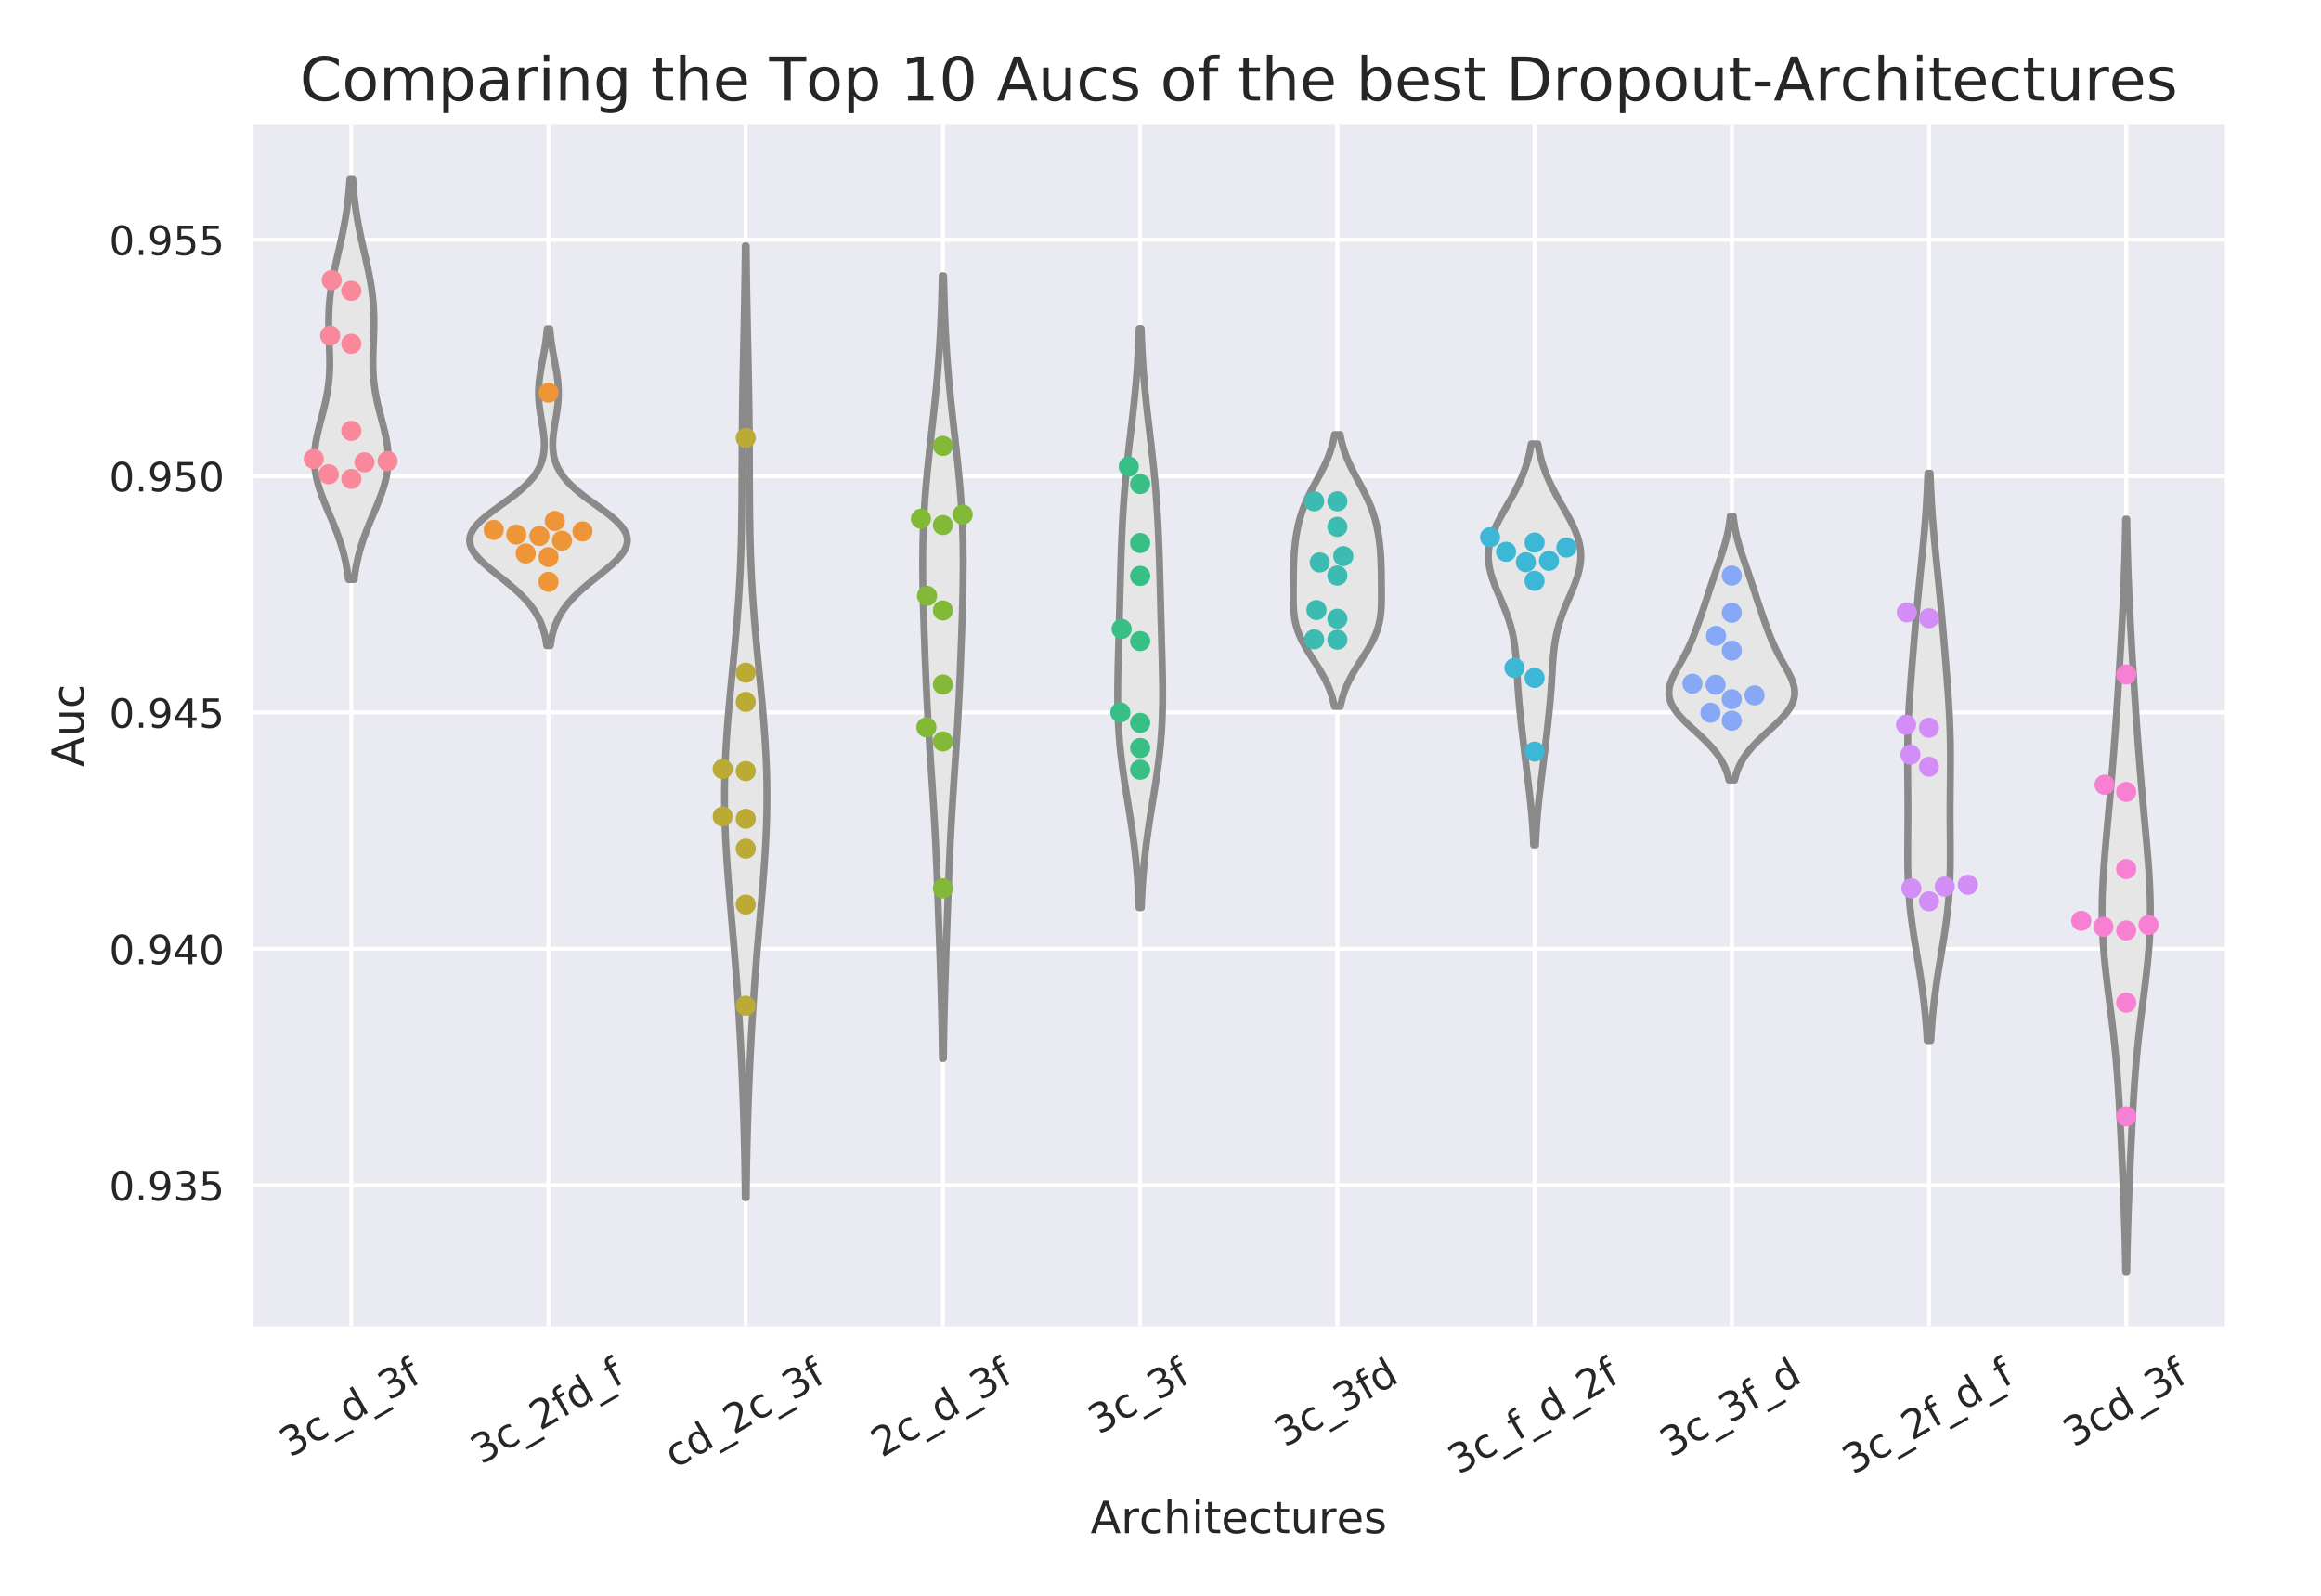 <?xml version="1.0" encoding="utf-8" standalone="no"?>
<!DOCTYPE svg PUBLIC "-//W3C//DTD SVG 1.1//EN"
  "http://www.w3.org/Graphics/SVG/1.1/DTD/svg11.dtd">
<!-- Created with matplotlib (http://matplotlib.org/) -->
<svg height="396pt" version="1.1" viewBox="0 0 576 396" width="576pt" xmlns="http://www.w3.org/2000/svg" xmlns:xlink="http://www.w3.org/1999/xlink">
 <defs>
  <style type="text/css">
*{stroke-linecap:butt;stroke-linejoin:round;}
  </style>
 </defs>
 <g id="figure_1">
  <g id="patch_1">
   <path d="M 0 396 
L 576 396 
L 576 0 
L 0 0 
z
" style="fill:#ffffff;"/>
  </g>
  <g id="axes_1">
   <g id="patch_2">
    <path d="M 62.71 329.157 
L 552.131 329.157 
L 552.131 30.96 
L 62.71 30.96 
z
" style="fill:#eaeaf2;"/>
   </g>
   <g id="matplotlib.axis_1">
    <g id="xtick_1">
     <g id="line2d_1">
      <path clip-path="url(#p60a0a8d748)" d="M 87.181 329.157 
L 87.181 30.96 
" style="fill:none;stroke:#ffffff;stroke-linecap:round;"/>
     </g>
     <g id="line2d_2"/>
     <g id="text_1">
      <!-- 3c_d_3f -->
      <defs>
       <path d="M 40.578 39.312 
Q 47.656 37.797 51.625 33 
Q 55.609 28.219 55.609 21.188 
Q 55.609 10.406 48.188 4.484 
Q 40.766 -1.422 27.094 -1.422 
Q 22.516 -1.422 17.656 -0.516 
Q 12.797 0.391 7.625 2.203 
L 7.625 11.719 
Q 11.719 9.328 16.594 8.109 
Q 21.484 6.891 26.812 6.891 
Q 36.078 6.891 40.938 10.547 
Q 45.797 14.203 45.797 21.188 
Q 45.797 27.641 41.281 31.266 
Q 36.766 34.906 28.719 34.906 
L 20.219 34.906 
L 20.219 43.016 
L 29.109 43.016 
Q 36.375 43.016 40.234 45.922 
Q 44.094 48.828 44.094 54.297 
Q 44.094 59.906 40.109 62.906 
Q 36.141 65.922 28.719 65.922 
Q 24.656 65.922 20.016 65.031 
Q 15.375 64.156 9.812 62.312 
L 9.812 71.094 
Q 15.438 72.656 20.344 73.438 
Q 25.25 74.219 29.594 74.219 
Q 40.828 74.219 47.359 69.109 
Q 53.906 64.016 53.906 55.328 
Q 53.906 49.266 50.438 45.094 
Q 46.969 40.922 40.578 39.312 
z
" id="DejaVuSans-33"/>
       <path d="M 48.781 52.594 
L 48.781 44.188 
Q 44.969 46.297 41.141 47.344 
Q 37.312 48.391 33.406 48.391 
Q 24.656 48.391 19.812 42.844 
Q 14.984 37.312 14.984 27.297 
Q 14.984 17.281 19.812 11.734 
Q 24.656 6.203 33.406 6.203 
Q 37.312 6.203 41.141 7.25 
Q 44.969 8.297 48.781 10.406 
L 48.781 2.094 
Q 45.016 0.344 40.984 -0.531 
Q 36.969 -1.422 32.422 -1.422 
Q 20.062 -1.422 12.781 6.344 
Q 5.516 14.109 5.516 27.297 
Q 5.516 40.672 12.859 48.328 
Q 20.219 56 33.016 56 
Q 37.156 56 41.109 55.141 
Q 45.062 54.297 48.781 52.594 
z
" id="DejaVuSans-63"/>
       <path d="M 50.984 -16.609 
L 50.984 -23.578 
L -0.984 -23.578 
L -0.984 -16.609 
z
" id="DejaVuSans-5f"/>
       <path d="M 45.406 46.391 
L 45.406 75.984 
L 54.391 75.984 
L 54.391 0 
L 45.406 0 
L 45.406 8.203 
Q 42.578 3.328 38.25 0.953 
Q 33.938 -1.422 27.875 -1.422 
Q 17.969 -1.422 11.734 6.484 
Q 5.516 14.406 5.516 27.297 
Q 5.516 40.188 11.734 48.094 
Q 17.969 56 27.875 56 
Q 33.938 56 38.25 53.625 
Q 42.578 51.266 45.406 46.391 
z
M 14.797 27.297 
Q 14.797 17.391 18.875 11.75 
Q 22.953 6.109 30.078 6.109 
Q 37.203 6.109 41.297 11.75 
Q 45.406 17.391 45.406 27.297 
Q 45.406 37.203 41.297 42.844 
Q 37.203 48.484 30.078 48.484 
Q 22.953 48.484 18.875 42.844 
Q 14.797 37.203 14.797 27.297 
z
" id="DejaVuSans-64"/>
       <path d="M 37.109 75.984 
L 37.109 68.5 
L 28.516 68.5 
Q 23.688 68.5 21.797 66.547 
Q 19.922 64.594 19.922 59.516 
L 19.922 54.688 
L 34.719 54.688 
L 34.719 47.703 
L 19.922 47.703 
L 19.922 0 
L 10.891 0 
L 10.891 47.703 
L 2.297 47.703 
L 2.297 54.688 
L 10.891 54.688 
L 10.891 58.5 
Q 10.891 67.625 15.141 71.797 
Q 19.391 75.984 28.609 75.984 
z
" id="DejaVuSans-66"/>
      </defs>
      <g style="fill:#262626;" transform="translate(71.997 361.784)rotate(-30)scale(0.1 -0.1)">
       <use xlink:href="#DejaVuSans-33"/>
       <use x="63.623" xlink:href="#DejaVuSans-63"/>
       <use x="118.604" xlink:href="#DejaVuSans-5f"/>
       <use x="168.604" xlink:href="#DejaVuSans-64"/>
       <use x="232.08" xlink:href="#DejaVuSans-5f"/>
       <use x="282.08" xlink:href="#DejaVuSans-33"/>
       <use x="345.703" xlink:href="#DejaVuSans-66"/>
      </g>
     </g>
    </g>
    <g id="xtick_2">
     <g id="line2d_3">
      <path clip-path="url(#p60a0a8d748)" d="M 136.123 329.157 
L 136.123 30.96 
" style="fill:none;stroke:#ffffff;stroke-linecap:round;"/>
     </g>
     <g id="line2d_4"/>
     <g id="text_2">
      <!-- 3c_2fd_f -->
      <defs>
       <path d="M 19.188 8.297 
L 53.609 8.297 
L 53.609 0 
L 7.328 0 
L 7.328 8.297 
Q 12.938 14.109 22.625 23.891 
Q 32.328 33.688 34.812 36.531 
Q 39.547 41.844 41.422 45.531 
Q 43.312 49.219 43.312 52.781 
Q 43.312 58.594 39.234 62.25 
Q 35.156 65.922 28.609 65.922 
Q 23.969 65.922 18.812 64.312 
Q 13.672 62.703 7.812 59.422 
L 7.812 69.391 
Q 13.766 71.781 18.938 73 
Q 24.125 74.219 28.422 74.219 
Q 39.75 74.219 46.484 68.547 
Q 53.219 62.891 53.219 53.422 
Q 53.219 48.922 51.531 44.891 
Q 49.859 40.875 45.406 35.406 
Q 44.188 33.984 37.641 27.219 
Q 31.109 20.453 19.188 8.297 
z
" id="DejaVuSans-32"/>
      </defs>
      <g style="fill:#262626;" transform="translate(119.415 363.544)rotate(-30)scale(0.1 -0.1)">
       <use xlink:href="#DejaVuSans-33"/>
       <use x="63.623" xlink:href="#DejaVuSans-63"/>
       <use x="118.604" xlink:href="#DejaVuSans-5f"/>
       <use x="168.604" xlink:href="#DejaVuSans-32"/>
       <use x="232.227" xlink:href="#DejaVuSans-66"/>
       <use x="267.432" xlink:href="#DejaVuSans-64"/>
       <use x="330.908" xlink:href="#DejaVuSans-5f"/>
       <use x="380.908" xlink:href="#DejaVuSans-66"/>
      </g>
     </g>
    </g>
    <g id="xtick_3">
     <g id="line2d_5">
      <path clip-path="url(#p60a0a8d748)" d="M 185.065 329.157 
L 185.065 30.96 
" style="fill:none;stroke:#ffffff;stroke-linecap:round;"/>
     </g>
     <g id="line2d_6"/>
     <g id="text_3">
      <!-- cd_2c_3f -->
      <g style="fill:#262626;" transform="translate(167.5 364.533)rotate(-30)scale(0.1 -0.1)">
       <use xlink:href="#DejaVuSans-63"/>
       <use x="54.98" xlink:href="#DejaVuSans-64"/>
       <use x="118.457" xlink:href="#DejaVuSans-5f"/>
       <use x="168.457" xlink:href="#DejaVuSans-32"/>
       <use x="232.08" xlink:href="#DejaVuSans-63"/>
       <use x="287.061" xlink:href="#DejaVuSans-5f"/>
       <use x="337.061" xlink:href="#DejaVuSans-33"/>
       <use x="400.684" xlink:href="#DejaVuSans-66"/>
      </g>
     </g>
    </g>
    <g id="xtick_4">
     <g id="line2d_7">
      <path clip-path="url(#p60a0a8d748)" d="M 234.007 329.157 
L 234.007 30.96 
" style="fill:none;stroke:#ffffff;stroke-linecap:round;"/>
     </g>
     <g id="line2d_8"/>
     <g id="text_4">
      <!-- 2c_d_3f -->
      <g style="fill:#262626;" transform="translate(218.823 361.784)rotate(-30)scale(0.1 -0.1)">
       <use xlink:href="#DejaVuSans-32"/>
       <use x="63.623" xlink:href="#DejaVuSans-63"/>
       <use x="118.604" xlink:href="#DejaVuSans-5f"/>
       <use x="168.604" xlink:href="#DejaVuSans-64"/>
       <use x="232.08" xlink:href="#DejaVuSans-5f"/>
       <use x="282.08" xlink:href="#DejaVuSans-33"/>
       <use x="345.703" xlink:href="#DejaVuSans-66"/>
      </g>
     </g>
    </g>
    <g id="xtick_5">
     <g id="line2d_9">
      <path clip-path="url(#p60a0a8d748)" d="M 282.949 329.157 
L 282.949 30.96 
" style="fill:none;stroke:#ffffff;stroke-linecap:round;"/>
     </g>
     <g id="line2d_10"/>
     <g id="text_5">
      <!-- 3c_3f -->
      <g style="fill:#262626;" transform="translate(272.679 356.11)rotate(-30)scale(0.1 -0.1)">
       <use xlink:href="#DejaVuSans-33"/>
       <use x="63.623" xlink:href="#DejaVuSans-63"/>
       <use x="118.604" xlink:href="#DejaVuSans-5f"/>
       <use x="168.604" xlink:href="#DejaVuSans-33"/>
       <use x="232.227" xlink:href="#DejaVuSans-66"/>
      </g>
     </g>
    </g>
    <g id="xtick_6">
     <g id="line2d_11">
      <path clip-path="url(#p60a0a8d748)" d="M 331.891 329.157 
L 331.891 30.96 
" style="fill:none;stroke:#ffffff;stroke-linecap:round;"/>
     </g>
     <g id="line2d_12"/>
     <g id="text_6">
      <!-- 3c_3fd -->
      <g style="fill:#262626;" transform="translate(318.872 359.284)rotate(-30)scale(0.1 -0.1)">
       <use xlink:href="#DejaVuSans-33"/>
       <use x="63.623" xlink:href="#DejaVuSans-63"/>
       <use x="118.604" xlink:href="#DejaVuSans-5f"/>
       <use x="168.604" xlink:href="#DejaVuSans-33"/>
       <use x="232.227" xlink:href="#DejaVuSans-66"/>
       <use x="267.432" xlink:href="#DejaVuSans-64"/>
      </g>
     </g>
    </g>
    <g id="xtick_7">
     <g id="line2d_13">
      <path clip-path="url(#p60a0a8d748)" d="M 380.833 329.157 
L 380.833 30.96 
" style="fill:none;stroke:#ffffff;stroke-linecap:round;"/>
     </g>
     <g id="line2d_14"/>
     <g id="text_7">
      <!-- 3c_f_d_2f -->
      <g style="fill:#262626;" transform="translate(361.96 366.044)rotate(-30)scale(0.1 -0.1)">
       <use xlink:href="#DejaVuSans-33"/>
       <use x="63.623" xlink:href="#DejaVuSans-63"/>
       <use x="118.604" xlink:href="#DejaVuSans-5f"/>
       <use x="168.604" xlink:href="#DejaVuSans-66"/>
       <use x="203.809" xlink:href="#DejaVuSans-5f"/>
       <use x="253.809" xlink:href="#DejaVuSans-64"/>
       <use x="317.285" xlink:href="#DejaVuSans-5f"/>
       <use x="367.285" xlink:href="#DejaVuSans-32"/>
       <use x="430.908" xlink:href="#DejaVuSans-66"/>
      </g>
     </g>
    </g>
    <g id="xtick_8">
     <g id="line2d_15">
      <path clip-path="url(#p60a0a8d748)" d="M 429.775 329.157 
L 429.775 30.96 
" style="fill:none;stroke:#ffffff;stroke-linecap:round;"/>
     </g>
     <g id="line2d_16"/>
     <g id="text_8">
      <!-- 3c_3f_d -->
      <g style="fill:#262626;" transform="translate(414.591 361.784)rotate(-30)scale(0.1 -0.1)">
       <use xlink:href="#DejaVuSans-33"/>
       <use x="63.623" xlink:href="#DejaVuSans-63"/>
       <use x="118.604" xlink:href="#DejaVuSans-5f"/>
       <use x="168.604" xlink:href="#DejaVuSans-33"/>
       <use x="232.227" xlink:href="#DejaVuSans-66"/>
       <use x="267.432" xlink:href="#DejaVuSans-5f"/>
       <use x="317.432" xlink:href="#DejaVuSans-64"/>
      </g>
     </g>
    </g>
    <g id="xtick_9">
     <g id="line2d_17">
      <path clip-path="url(#p60a0a8d748)" d="M 478.718 329.157 
L 478.718 30.96 
" style="fill:none;stroke:#ffffff;stroke-linecap:round;"/>
     </g>
     <g id="line2d_18"/>
     <g id="text_9">
      <!-- 3c_2f_d_f -->
      <g style="fill:#262626;" transform="translate(459.844 366.044)rotate(-30)scale(0.1 -0.1)">
       <use xlink:href="#DejaVuSans-33"/>
       <use x="63.623" xlink:href="#DejaVuSans-63"/>
       <use x="118.604" xlink:href="#DejaVuSans-5f"/>
       <use x="168.604" xlink:href="#DejaVuSans-32"/>
       <use x="232.227" xlink:href="#DejaVuSans-66"/>
       <use x="267.432" xlink:href="#DejaVuSans-5f"/>
       <use x="317.432" xlink:href="#DejaVuSans-64"/>
       <use x="380.908" xlink:href="#DejaVuSans-5f"/>
       <use x="430.908" xlink:href="#DejaVuSans-66"/>
      </g>
     </g>
    </g>
    <g id="xtick_10">
     <g id="line2d_19">
      <path clip-path="url(#p60a0a8d748)" d="M 527.66 329.157 
L 527.66 30.96 
" style="fill:none;stroke:#ffffff;stroke-linecap:round;"/>
     </g>
     <g id="line2d_20"/>
     <g id="text_10">
      <!-- 3cd_3f -->
      <g style="fill:#262626;" transform="translate(514.64 359.284)rotate(-30)scale(0.1 -0.1)">
       <use xlink:href="#DejaVuSans-33"/>
       <use x="63.623" xlink:href="#DejaVuSans-63"/>
       <use x="118.604" xlink:href="#DejaVuSans-64"/>
       <use x="182.08" xlink:href="#DejaVuSans-5f"/>
       <use x="232.08" xlink:href="#DejaVuSans-33"/>
       <use x="295.703" xlink:href="#DejaVuSans-66"/>
      </g>
     </g>
    </g>
    <g id="text_11">
     <!-- Architectures -->
     <defs>
      <path d="M 34.188 63.188 
L 20.797 26.906 
L 47.609 26.906 
z
M 28.609 72.906 
L 39.797 72.906 
L 67.578 0 
L 57.328 0 
L 50.688 18.703 
L 17.828 18.703 
L 11.188 0 
L 0.781 0 
z
" id="DejaVuSans-41"/>
      <path d="M 41.109 46.297 
Q 39.594 47.172 37.812 47.578 
Q 36.031 48 33.891 48 
Q 26.266 48 22.188 43.047 
Q 18.109 38.094 18.109 28.812 
L 18.109 0 
L 9.078 0 
L 9.078 54.688 
L 18.109 54.688 
L 18.109 46.188 
Q 20.953 51.172 25.484 53.578 
Q 30.031 56 36.531 56 
Q 37.453 56 38.578 55.875 
Q 39.703 55.766 41.062 55.516 
z
" id="DejaVuSans-72"/>
      <path d="M 54.891 33.016 
L 54.891 0 
L 45.906 0 
L 45.906 32.719 
Q 45.906 40.484 42.875 44.328 
Q 39.844 48.188 33.797 48.188 
Q 26.516 48.188 22.312 43.547 
Q 18.109 38.922 18.109 30.906 
L 18.109 0 
L 9.078 0 
L 9.078 75.984 
L 18.109 75.984 
L 18.109 46.188 
Q 21.344 51.125 25.703 53.562 
Q 30.078 56 35.797 56 
Q 45.219 56 50.047 50.172 
Q 54.891 44.344 54.891 33.016 
z
" id="DejaVuSans-68"/>
      <path d="M 9.422 54.688 
L 18.406 54.688 
L 18.406 0 
L 9.422 0 
z
M 9.422 75.984 
L 18.406 75.984 
L 18.406 64.594 
L 9.422 64.594 
z
" id="DejaVuSans-69"/>
      <path d="M 18.312 70.219 
L 18.312 54.688 
L 36.812 54.688 
L 36.812 47.703 
L 18.312 47.703 
L 18.312 18.016 
Q 18.312 11.328 20.141 9.422 
Q 21.969 7.516 27.594 7.516 
L 36.812 7.516 
L 36.812 0 
L 27.594 0 
Q 17.188 0 13.234 3.875 
Q 9.281 7.766 9.281 18.016 
L 9.281 47.703 
L 2.688 47.703 
L 2.688 54.688 
L 9.281 54.688 
L 9.281 70.219 
z
" id="DejaVuSans-74"/>
      <path d="M 56.203 29.594 
L 56.203 25.203 
L 14.891 25.203 
Q 15.484 15.922 20.484 11.062 
Q 25.484 6.203 34.422 6.203 
Q 39.594 6.203 44.453 7.469 
Q 49.312 8.734 54.109 11.281 
L 54.109 2.781 
Q 49.266 0.734 44.188 -0.344 
Q 39.109 -1.422 33.891 -1.422 
Q 20.797 -1.422 13.156 6.188 
Q 5.516 13.812 5.516 26.812 
Q 5.516 40.234 12.766 48.109 
Q 20.016 56 32.328 56 
Q 43.359 56 49.781 48.891 
Q 56.203 41.797 56.203 29.594 
z
M 47.219 32.234 
Q 47.125 39.594 43.094 43.984 
Q 39.062 48.391 32.422 48.391 
Q 24.906 48.391 20.391 44.141 
Q 15.875 39.891 15.188 32.172 
z
" id="DejaVuSans-65"/>
      <path d="M 8.5 21.578 
L 8.5 54.688 
L 17.484 54.688 
L 17.484 21.922 
Q 17.484 14.156 20.5 10.266 
Q 23.531 6.391 29.594 6.391 
Q 36.859 6.391 41.078 11.031 
Q 45.312 15.672 45.312 23.688 
L 45.312 54.688 
L 54.297 54.688 
L 54.297 0 
L 45.312 0 
L 45.312 8.406 
Q 42.047 3.422 37.719 1 
Q 33.406 -1.422 27.688 -1.422 
Q 18.266 -1.422 13.375 4.438 
Q 8.5 10.297 8.5 21.578 
z
M 31.109 56 
z
" id="DejaVuSans-75"/>
      <path d="M 44.281 53.078 
L 44.281 44.578 
Q 40.484 46.531 36.375 47.5 
Q 32.281 48.484 27.875 48.484 
Q 21.188 48.484 17.844 46.438 
Q 14.5 44.391 14.5 40.281 
Q 14.5 37.156 16.891 35.375 
Q 19.281 33.594 26.516 31.984 
L 29.594 31.297 
Q 39.156 29.25 43.188 25.516 
Q 47.219 21.781 47.219 15.094 
Q 47.219 7.469 41.188 3.016 
Q 35.156 -1.422 24.609 -1.422 
Q 20.219 -1.422 15.453 -0.562 
Q 10.688 0.297 5.422 2 
L 5.422 11.281 
Q 10.406 8.688 15.234 7.391 
Q 20.062 6.109 24.812 6.109 
Q 31.156 6.109 34.562 8.281 
Q 37.984 10.453 37.984 14.406 
Q 37.984 18.062 35.516 20.016 
Q 33.062 21.969 24.703 23.781 
L 21.578 24.516 
Q 13.234 26.266 9.516 29.906 
Q 5.812 33.547 5.812 39.891 
Q 5.812 47.609 11.281 51.797 
Q 16.75 56 26.812 56 
Q 31.781 56 36.172 55.266 
Q 40.578 54.547 44.281 53.078 
z
" id="DejaVuSans-73"/>
     </defs>
     <g style="fill:#262626;" transform="translate(270.646 380.444)scale(0.11 -0.11)">
      <use xlink:href="#DejaVuSans-41"/>
      <use x="68.408" xlink:href="#DejaVuSans-72"/>
      <use x="109.49" xlink:href="#DejaVuSans-63"/>
      <use x="164.471" xlink:href="#DejaVuSans-68"/>
      <use x="227.85" xlink:href="#DejaVuSans-69"/>
      <use x="255.633" xlink:href="#DejaVuSans-74"/>
      <use x="294.842" xlink:href="#DejaVuSans-65"/>
      <use x="356.365" xlink:href="#DejaVuSans-63"/>
      <use x="411.346" xlink:href="#DejaVuSans-74"/>
      <use x="450.555" xlink:href="#DejaVuSans-75"/>
      <use x="513.934" xlink:href="#DejaVuSans-72"/>
      <use x="555.016" xlink:href="#DejaVuSans-65"/>
      <use x="616.539" xlink:href="#DejaVuSans-73"/>
     </g>
    </g>
   </g>
   <g id="matplotlib.axis_2">
    <g id="ytick_1">
     <g id="line2d_21">
      <path clip-path="url(#p60a0a8d748)" d="M 62.71 294.104 
L 552.131 294.104 
" style="fill:none;stroke:#ffffff;stroke-linecap:round;"/>
     </g>
     <g id="line2d_22"/>
     <g id="text_12">
      <!-- 0.935 -->
      <defs>
       <path d="M 31.781 66.406 
Q 24.172 66.406 20.328 58.906 
Q 16.5 51.422 16.5 36.375 
Q 16.5 21.391 20.328 13.891 
Q 24.172 6.391 31.781 6.391 
Q 39.453 6.391 43.281 13.891 
Q 47.125 21.391 47.125 36.375 
Q 47.125 51.422 43.281 58.906 
Q 39.453 66.406 31.781 66.406 
z
M 31.781 74.219 
Q 44.047 74.219 50.516 64.516 
Q 56.984 54.828 56.984 36.375 
Q 56.984 17.969 50.516 8.266 
Q 44.047 -1.422 31.781 -1.422 
Q 19.531 -1.422 13.062 8.266 
Q 6.594 17.969 6.594 36.375 
Q 6.594 54.828 13.062 64.516 
Q 19.531 74.219 31.781 74.219 
z
" id="DejaVuSans-30"/>
       <path d="M 10.688 12.406 
L 21 12.406 
L 21 0 
L 10.688 0 
z
" id="DejaVuSans-2e"/>
       <path d="M 10.984 1.516 
L 10.984 10.5 
Q 14.703 8.734 18.5 7.812 
Q 22.312 6.891 25.984 6.891 
Q 35.75 6.891 40.891 13.453 
Q 46.047 20.016 46.781 33.406 
Q 43.953 29.203 39.594 26.953 
Q 35.25 24.703 29.984 24.703 
Q 19.047 24.703 12.672 31.312 
Q 6.297 37.938 6.297 49.422 
Q 6.297 60.641 12.938 67.422 
Q 19.578 74.219 30.609 74.219 
Q 43.266 74.219 49.922 64.516 
Q 56.594 54.828 56.594 36.375 
Q 56.594 19.141 48.406 8.859 
Q 40.234 -1.422 26.422 -1.422 
Q 22.703 -1.422 18.891 -0.688 
Q 15.094 0.047 10.984 1.516 
z
M 30.609 32.422 
Q 37.25 32.422 41.125 36.953 
Q 45.016 41.5 45.016 49.422 
Q 45.016 57.281 41.125 61.844 
Q 37.25 66.406 30.609 66.406 
Q 23.969 66.406 20.094 61.844 
Q 16.219 57.281 16.219 49.422 
Q 16.219 41.5 20.094 36.953 
Q 23.969 32.422 30.609 32.422 
z
" id="DejaVuSans-39"/>
       <path d="M 10.797 72.906 
L 49.516 72.906 
L 49.516 64.594 
L 19.828 64.594 
L 19.828 46.734 
Q 21.969 47.469 24.109 47.828 
Q 26.266 48.188 28.422 48.188 
Q 40.625 48.188 47.75 41.5 
Q 54.891 34.812 54.891 23.391 
Q 54.891 11.625 47.562 5.094 
Q 40.234 -1.422 26.906 -1.422 
Q 22.312 -1.422 17.547 -0.641 
Q 12.797 0.141 7.719 1.703 
L 7.719 11.625 
Q 12.109 9.234 16.797 8.062 
Q 21.484 6.891 26.703 6.891 
Q 35.156 6.891 40.078 11.328 
Q 45.016 15.766 45.016 23.391 
Q 45.016 31 40.078 35.438 
Q 35.156 39.891 26.703 39.891 
Q 22.75 39.891 18.812 39.016 
Q 14.891 38.141 10.797 36.281 
z
" id="DejaVuSans-35"/>
      </defs>
      <g style="fill:#262626;" transform="translate(27.082 297.904)scale(0.1 -0.1)">
       <use xlink:href="#DejaVuSans-30"/>
       <use x="63.623" xlink:href="#DejaVuSans-2e"/>
       <use x="95.41" xlink:href="#DejaVuSans-39"/>
       <use x="159.033" xlink:href="#DejaVuSans-33"/>
       <use x="222.656" xlink:href="#DejaVuSans-35"/>
      </g>
     </g>
    </g>
    <g id="ytick_2">
     <g id="line2d_23">
      <path clip-path="url(#p60a0a8d748)" d="M 62.71 235.448 
L 552.131 235.448 
" style="fill:none;stroke:#ffffff;stroke-linecap:round;"/>
     </g>
     <g id="line2d_24"/>
     <g id="text_13">
      <!-- 0.940 -->
      <defs>
       <path d="M 37.797 64.312 
L 12.891 25.391 
L 37.797 25.391 
z
M 35.203 72.906 
L 47.609 72.906 
L 47.609 25.391 
L 58.016 25.391 
L 58.016 17.188 
L 47.609 17.188 
L 47.609 0 
L 37.797 0 
L 37.797 17.188 
L 4.891 17.188 
L 4.891 26.703 
z
" id="DejaVuSans-34"/>
      </defs>
      <g style="fill:#262626;" transform="translate(27.082 239.247)scale(0.1 -0.1)">
       <use xlink:href="#DejaVuSans-30"/>
       <use x="63.623" xlink:href="#DejaVuSans-2e"/>
       <use x="95.41" xlink:href="#DejaVuSans-39"/>
       <use x="159.033" xlink:href="#DejaVuSans-34"/>
       <use x="222.656" xlink:href="#DejaVuSans-30"/>
      </g>
     </g>
    </g>
    <g id="ytick_3">
     <g id="line2d_25">
      <path clip-path="url(#p60a0a8d748)" d="M 62.71 176.792 
L 552.131 176.792 
" style="fill:none;stroke:#ffffff;stroke-linecap:round;"/>
     </g>
     <g id="line2d_26"/>
     <g id="text_14">
      <!-- 0.945 -->
      <g style="fill:#262626;" transform="translate(27.082 180.591)scale(0.1 -0.1)">
       <use xlink:href="#DejaVuSans-30"/>
       <use x="63.623" xlink:href="#DejaVuSans-2e"/>
       <use x="95.41" xlink:href="#DejaVuSans-39"/>
       <use x="159.033" xlink:href="#DejaVuSans-34"/>
       <use x="222.656" xlink:href="#DejaVuSans-35"/>
      </g>
     </g>
    </g>
    <g id="ytick_4">
     <g id="line2d_27">
      <path clip-path="url(#p60a0a8d748)" d="M 62.71 118.136 
L 552.131 118.136 
" style="fill:none;stroke:#ffffff;stroke-linecap:round;"/>
     </g>
     <g id="line2d_28"/>
     <g id="text_15">
      <!-- 0.950 -->
      <g style="fill:#262626;" transform="translate(27.082 121.935)scale(0.1 -0.1)">
       <use xlink:href="#DejaVuSans-30"/>
       <use x="63.623" xlink:href="#DejaVuSans-2e"/>
       <use x="95.41" xlink:href="#DejaVuSans-39"/>
       <use x="159.033" xlink:href="#DejaVuSans-35"/>
       <use x="222.656" xlink:href="#DejaVuSans-30"/>
      </g>
     </g>
    </g>
    <g id="ytick_5">
     <g id="line2d_29">
      <path clip-path="url(#p60a0a8d748)" d="M 62.71 59.48 
L 552.131 59.48 
" style="fill:none;stroke:#ffffff;stroke-linecap:round;"/>
     </g>
     <g id="line2d_30"/>
     <g id="text_16">
      <!-- 0.955 -->
      <g style="fill:#262626;" transform="translate(27.082 63.279)scale(0.1 -0.1)">
       <use xlink:href="#DejaVuSans-30"/>
       <use x="63.623" xlink:href="#DejaVuSans-2e"/>
       <use x="95.41" xlink:href="#DejaVuSans-39"/>
       <use x="159.033" xlink:href="#DejaVuSans-35"/>
       <use x="222.656" xlink:href="#DejaVuSans-35"/>
      </g>
     </g>
    </g>
    <g id="text_17">
     <!-- Auc -->
     <g style="fill:#262626;" transform="translate(20.794 190.331)rotate(-90)scale(0.11 -0.11)">
      <use xlink:href="#DejaVuSans-41"/>
      <use x="68.408" xlink:href="#DejaVuSans-75"/>
      <use x="131.787" xlink:href="#DejaVuSans-63"/>
     </g>
    </g>
   </g>
   <g id="PolyCollection_1">
    <defs>
     <path d="M 87.879 -252.177 
L 86.483 -252.177 
L 86.351 -253.18 
L 86.199 -254.183 
L 86.028 -255.186 
L 85.835 -256.189 
L 85.618 -257.192 
L 85.379 -258.195 
L 85.115 -259.198 
L 84.827 -260.202 
L 84.516 -261.205 
L 84.181 -262.208 
L 83.825 -263.211 
L 83.449 -264.214 
L 83.057 -265.217 
L 82.65 -266.22 
L 82.234 -267.223 
L 81.811 -268.227 
L 81.387 -269.23 
L 80.967 -270.233 
L 80.556 -271.236 
L 80.16 -272.239 
L 79.783 -273.242 
L 79.432 -274.245 
L 79.111 -275.248 
L 78.825 -276.252 
L 78.577 -277.255 
L 78.372 -278.258 
L 78.212 -279.261 
L 78.099 -280.264 
L 78.033 -281.267 
L 78.014 -282.27 
L 78.041 -283.273 
L 78.113 -284.277 
L 78.225 -285.28 
L 78.375 -286.283 
L 78.557 -287.286 
L 78.767 -288.289 
L 79 -289.292 
L 79.249 -290.295 
L 79.508 -291.298 
L 79.772 -292.301 
L 80.035 -293.305 
L 80.292 -294.308 
L 80.538 -295.311 
L 80.769 -296.314 
L 80.981 -297.317 
L 81.171 -298.32 
L 81.338 -299.323 
L 81.48 -300.326 
L 81.595 -301.33 
L 81.686 -302.333 
L 81.752 -303.336 
L 81.795 -304.339 
L 81.818 -305.342 
L 81.822 -306.345 
L 81.811 -307.348 
L 81.788 -308.351 
L 81.756 -309.355 
L 81.718 -310.358 
L 81.679 -311.361 
L 81.641 -312.364 
L 81.608 -313.367 
L 81.583 -314.37 
L 81.568 -315.373 
L 81.565 -316.376 
L 81.578 -317.379 
L 81.606 -318.383 
L 81.653 -319.386 
L 81.717 -320.389 
L 81.801 -321.392 
L 81.903 -322.395 
L 82.024 -323.398 
L 82.163 -324.401 
L 82.319 -325.404 
L 82.49 -326.408 
L 82.675 -327.411 
L 82.873 -328.414 
L 83.081 -329.417 
L 83.298 -330.42 
L 83.521 -331.423 
L 83.748 -332.426 
L 83.977 -333.429 
L 84.205 -334.433 
L 84.432 -335.436 
L 84.654 -336.439 
L 84.871 -337.442 
L 85.08 -338.445 
L 85.281 -339.448 
L 85.471 -340.451 
L 85.652 -341.454 
L 85.82 -342.457 
L 85.977 -343.461 
L 86.122 -344.464 
L 86.255 -345.467 
L 86.375 -346.47 
L 86.484 -347.473 
L 86.582 -348.476 
L 86.669 -349.479 
L 86.746 -350.482 
L 86.814 -351.486 
L 87.548 -351.486 
L 87.548 -351.486 
L 87.616 -350.482 
L 87.693 -349.479 
L 87.78 -348.476 
L 87.878 -347.473 
L 87.987 -346.47 
L 88.107 -345.467 
L 88.24 -344.464 
L 88.385 -343.461 
L 88.542 -342.457 
L 88.711 -341.454 
L 88.891 -340.451 
L 89.081 -339.448 
L 89.282 -338.445 
L 89.491 -337.442 
L 89.708 -336.439 
L 89.93 -335.436 
L 90.157 -334.433 
L 90.385 -333.429 
L 90.614 -332.426 
L 90.841 -331.423 
L 91.064 -330.42 
L 91.281 -329.417 
L 91.489 -328.414 
L 91.687 -327.411 
L 91.872 -326.408 
L 92.043 -325.404 
L 92.199 -324.401 
L 92.338 -323.398 
L 92.459 -322.395 
L 92.561 -321.392 
L 92.645 -320.389 
L 92.709 -319.386 
L 92.756 -318.383 
L 92.784 -317.379 
L 92.797 -316.376 
L 92.794 -315.373 
L 92.779 -314.37 
L 92.754 -313.367 
L 92.721 -312.364 
L 92.683 -311.361 
L 92.644 -310.358 
L 92.607 -309.355 
L 92.574 -308.351 
L 92.551 -307.348 
L 92.54 -306.345 
L 92.544 -305.342 
L 92.567 -304.339 
L 92.61 -303.336 
L 92.676 -302.333 
L 92.767 -301.33 
L 92.883 -300.326 
L 93.024 -299.323 
L 93.191 -298.32 
L 93.381 -297.317 
L 93.593 -296.314 
L 93.824 -295.311 
L 94.07 -294.308 
L 94.327 -293.305 
L 94.59 -292.301 
L 94.854 -291.298 
L 95.114 -290.295 
L 95.362 -289.292 
L 95.595 -288.289 
L 95.805 -287.286 
L 95.987 -286.283 
L 96.137 -285.28 
L 96.249 -284.277 
L 96.321 -283.273 
L 96.348 -282.27 
L 96.329 -281.267 
L 96.263 -280.264 
L 96.15 -279.261 
L 95.99 -278.258 
L 95.785 -277.255 
L 95.538 -276.252 
L 95.251 -275.248 
L 94.93 -274.245 
L 94.579 -273.242 
L 94.202 -272.239 
L 93.806 -271.236 
L 93.395 -270.233 
L 92.975 -269.23 
L 92.551 -268.227 
L 92.128 -267.223 
L 91.712 -266.22 
L 91.305 -265.217 
L 90.913 -264.214 
L 90.537 -263.211 
L 90.181 -262.208 
L 89.846 -261.205 
L 89.535 -260.202 
L 89.247 -259.198 
L 88.983 -258.195 
L 88.744 -257.192 
L 88.528 -256.189 
L 88.334 -255.186 
L 88.163 -254.183 
L 88.011 -253.18 
L 87.879 -252.177 
z
" id="mf275937ee6" style="stroke:#8a8a8a;stroke-width:1.75;"/>
    </defs>
    <g clip-path="url(#p60a0a8d748)">
     <use style="fill:#e6e6e6;stroke:#8a8a8a;stroke-width:1.75;" x="0" xlink:href="#mf275937ee6" y="396"/>
    </g>
   </g>
   <g id="PolyCollection_2">
    <defs>
     <path d="M 136.58 -235.764 
L 135.667 -235.764 
L 135.552 -236.558 
L 135.415 -237.352 
L 135.252 -238.147 
L 135.058 -238.941 
L 134.831 -239.735 
L 134.567 -240.53 
L 134.262 -241.324 
L 133.913 -242.118 
L 133.515 -242.913 
L 133.067 -243.707 
L 132.564 -244.501 
L 132.005 -245.296 
L 131.389 -246.09 
L 130.714 -246.885 
L 129.982 -247.679 
L 129.194 -248.473 
L 128.353 -249.268 
L 127.465 -250.062 
L 126.536 -250.856 
L 125.574 -251.651 
L 124.589 -252.445 
L 123.595 -253.239 
L 122.605 -254.034 
L 121.634 -254.828 
L 120.7 -255.622 
L 119.819 -256.417 
L 119.01 -257.211 
L 118.29 -258.005 
L 117.675 -258.8 
L 117.182 -259.594 
L 116.823 -260.388 
L 116.609 -261.183 
L 116.546 -261.977 
L 116.639 -262.771 
L 116.888 -263.566 
L 117.288 -264.36 
L 117.831 -265.155 
L 118.507 -265.949 
L 119.3 -266.743 
L 120.194 -267.538 
L 121.17 -268.332 
L 122.206 -269.126 
L 123.284 -269.921 
L 124.38 -270.715 
L 125.477 -271.509 
L 126.556 -272.304 
L 127.601 -273.098 
L 128.597 -273.892 
L 129.533 -274.687 
L 130.4 -275.481 
L 131.193 -276.275 
L 131.906 -277.07 
L 132.54 -277.864 
L 133.093 -278.658 
L 133.568 -279.453 
L 133.967 -280.247 
L 134.297 -281.041 
L 134.559 -281.836 
L 134.761 -282.63 
L 134.908 -283.425 
L 135.004 -284.219 
L 135.055 -285.013 
L 135.067 -285.808 
L 135.043 -286.602 
L 134.99 -287.396 
L 134.912 -288.191 
L 134.814 -288.985 
L 134.699 -289.779 
L 134.574 -290.574 
L 134.443 -291.368 
L 134.309 -292.162 
L 134.178 -292.957 
L 134.055 -293.751 
L 133.942 -294.545 
L 133.844 -295.34 
L 133.764 -296.134 
L 133.704 -296.928 
L 133.667 -297.723 
L 133.654 -298.517 
L 133.666 -299.312 
L 133.702 -300.106 
L 133.761 -300.9 
L 133.842 -301.695 
L 133.941 -302.489 
L 134.058 -303.283 
L 134.187 -304.078 
L 134.327 -304.872 
L 134.473 -305.666 
L 134.623 -306.461 
L 134.772 -307.255 
L 134.919 -308.049 
L 135.061 -308.844 
L 135.195 -309.638 
L 135.321 -310.432 
L 135.436 -311.227 
L 135.541 -312.021 
L 135.634 -312.815 
L 135.717 -313.61 
L 135.789 -314.404 
L 136.457 -314.404 
L 136.457 -314.404 
L 136.529 -313.61 
L 136.612 -312.815 
L 136.705 -312.021 
L 136.81 -311.227 
L 136.926 -310.432 
L 137.051 -309.638 
L 137.185 -308.844 
L 137.327 -308.049 
L 137.474 -307.255 
L 137.623 -306.461 
L 137.773 -305.666 
L 137.919 -304.872 
L 138.059 -304.078 
L 138.188 -303.283 
L 138.305 -302.489 
L 138.405 -301.695 
L 138.485 -300.9 
L 138.544 -300.106 
L 138.58 -299.312 
L 138.592 -298.517 
L 138.579 -297.723 
L 138.542 -296.928 
L 138.483 -296.134 
L 138.403 -295.34 
L 138.304 -294.545 
L 138.192 -293.751 
L 138.068 -292.957 
L 137.937 -292.162 
L 137.804 -291.368 
L 137.672 -290.574 
L 137.547 -289.779 
L 137.433 -288.985 
L 137.334 -288.191 
L 137.256 -287.396 
L 137.203 -286.602 
L 137.18 -285.808 
L 137.191 -285.013 
L 137.242 -284.219 
L 137.338 -283.425 
L 137.485 -282.63 
L 137.687 -281.836 
L 137.95 -281.041 
L 138.279 -280.247 
L 138.679 -279.453 
L 139.154 -278.658 
L 139.707 -277.864 
L 140.34 -277.07 
L 141.054 -276.275 
L 141.846 -275.481 
L 142.713 -274.687 
L 143.65 -273.892 
L 144.646 -273.098 
L 145.69 -272.304 
L 146.769 -271.509 
L 147.866 -270.715 
L 148.963 -269.921 
L 150.04 -269.126 
L 151.076 -268.332 
L 152.052 -267.538 
L 152.946 -266.743 
L 153.739 -265.949 
L 154.415 -265.155 
L 154.958 -264.36 
L 155.358 -263.566 
L 155.607 -262.771 
L 155.7 -261.977 
L 155.637 -261.183 
L 155.423 -260.388 
L 155.064 -259.594 
L 154.571 -258.8 
L 153.956 -258.005 
L 153.236 -257.211 
L 152.427 -256.417 
L 151.546 -255.622 
L 150.612 -254.828 
L 149.641 -254.034 
L 148.651 -253.239 
L 147.657 -252.445 
L 146.673 -251.651 
L 145.711 -250.856 
L 144.781 -250.062 
L 143.893 -249.268 
L 143.052 -248.473 
L 142.264 -247.679 
L 141.532 -246.885 
L 140.857 -246.09 
L 140.241 -245.296 
L 139.682 -244.501 
L 139.179 -243.707 
L 138.731 -242.913 
L 138.333 -242.118 
L 137.984 -241.324 
L 137.679 -240.53 
L 137.415 -239.735 
L 137.188 -238.941 
L 136.995 -238.147 
L 136.831 -237.352 
L 136.694 -236.558 
L 136.58 -235.764 
z
" id="mfcd627fbff" style="stroke:#8a8a8a;stroke-width:1.75;"/>
    </defs>
    <g clip-path="url(#p60a0a8d748)">
     <use style="fill:#e6e6e6;stroke:#8a8a8a;stroke-width:1.75;" x="0" xlink:href="#mfcd627fbff" y="396"/>
    </g>
   </g>
   <g id="PolyCollection_3">
    <defs>
     <path d="M 185.186 -98.77 
L 184.945 -98.77 
L 184.917 -101.156 
L 184.885 -103.542 
L 184.848 -105.929 
L 184.805 -108.315 
L 184.756 -110.701 
L 184.701 -113.087 
L 184.64 -115.473 
L 184.572 -117.859 
L 184.498 -120.246 
L 184.416 -122.632 
L 184.328 -125.018 
L 184.233 -127.404 
L 184.131 -129.79 
L 184.023 -132.176 
L 183.907 -134.563 
L 183.785 -136.949 
L 183.656 -139.335 
L 183.519 -141.721 
L 183.376 -144.107 
L 183.225 -146.493 
L 183.066 -148.88 
L 182.9 -151.266 
L 182.726 -153.652 
L 182.545 -156.038 
L 182.357 -158.424 
L 182.162 -160.81 
L 181.963 -163.197 
L 181.759 -165.583 
L 181.552 -167.969 
L 181.345 -170.355 
L 181.14 -172.741 
L 180.94 -175.127 
L 180.747 -177.514 
L 180.564 -179.9 
L 180.395 -182.286 
L 180.242 -184.672 
L 180.108 -187.058 
L 179.995 -189.444 
L 179.907 -191.83 
L 179.845 -194.217 
L 179.81 -196.603 
L 179.803 -198.989 
L 179.825 -201.375 
L 179.875 -203.761 
L 179.953 -206.147 
L 180.057 -208.534 
L 180.186 -210.92 
L 180.338 -213.306 
L 180.51 -215.692 
L 180.699 -218.078 
L 180.904 -220.464 
L 181.12 -222.851 
L 181.344 -225.237 
L 181.574 -227.623 
L 181.806 -230.009 
L 182.037 -232.395 
L 182.264 -234.781 
L 182.485 -237.168 
L 182.697 -239.554 
L 182.897 -241.94 
L 183.083 -244.326 
L 183.255 -246.712 
L 183.411 -249.098 
L 183.55 -251.485 
L 183.672 -253.871 
L 183.776 -256.257 
L 183.864 -258.643 
L 183.936 -261.029 
L 183.994 -263.415 
L 184.039 -265.802 
L 184.072 -268.188 
L 184.097 -270.574 
L 184.114 -272.96 
L 184.126 -275.346 
L 184.136 -277.732 
L 184.144 -280.119 
L 184.153 -282.505 
L 184.165 -284.891 
L 184.18 -287.277 
L 184.199 -289.663 
L 184.223 -292.049 
L 184.252 -294.436 
L 184.286 -296.822 
L 184.325 -299.208 
L 184.368 -301.594 
L 184.414 -303.98 
L 184.463 -306.366 
L 184.513 -308.752 
L 184.564 -311.139 
L 184.615 -313.525 
L 184.664 -315.911 
L 184.712 -318.297 
L 184.756 -320.683 
L 184.798 -323.069 
L 184.837 -325.456 
L 184.872 -327.842 
L 184.903 -330.228 
L 184.93 -332.614 
L 184.954 -335 
L 185.176 -335 
L 185.176 -335 
L 185.2 -332.614 
L 185.228 -330.228 
L 185.259 -327.842 
L 185.294 -325.456 
L 185.332 -323.069 
L 185.374 -320.683 
L 185.419 -318.297 
L 185.466 -315.911 
L 185.516 -313.525 
L 185.566 -311.139 
L 185.617 -308.752 
L 185.667 -306.366 
L 185.716 -303.98 
L 185.762 -301.594 
L 185.805 -299.208 
L 185.844 -296.822 
L 185.878 -294.436 
L 185.907 -292.049 
L 185.932 -289.663 
L 185.951 -287.277 
L 185.966 -284.891 
L 185.977 -282.505 
L 185.986 -280.119 
L 185.995 -277.732 
L 186.004 -275.346 
L 186.016 -272.96 
L 186.034 -270.574 
L 186.058 -268.188 
L 186.092 -265.802 
L 186.136 -263.415 
L 186.194 -261.029 
L 186.266 -258.643 
L 186.354 -256.257 
L 186.459 -253.871 
L 186.58 -251.485 
L 186.719 -249.098 
L 186.875 -246.712 
L 187.047 -244.326 
L 187.234 -241.94 
L 187.434 -239.554 
L 187.645 -237.168 
L 187.866 -234.781 
L 188.093 -232.395 
L 188.324 -230.009 
L 188.556 -227.623 
L 188.786 -225.237 
L 189.011 -222.851 
L 189.227 -220.464 
L 189.431 -218.078 
L 189.621 -215.692 
L 189.792 -213.306 
L 189.944 -210.92 
L 190.073 -208.534 
L 190.177 -206.147 
L 190.255 -203.761 
L 190.305 -201.375 
L 190.327 -198.989 
L 190.32 -196.603 
L 190.285 -194.217 
L 190.223 -191.83 
L 190.135 -189.444 
L 190.023 -187.058 
L 189.889 -184.672 
L 189.736 -182.286 
L 189.566 -179.9 
L 189.383 -177.514 
L 189.19 -175.127 
L 188.99 -172.741 
L 188.785 -170.355 
L 188.578 -167.969 
L 188.372 -165.583 
L 188.168 -163.197 
L 187.968 -160.81 
L 187.773 -158.424 
L 187.585 -156.038 
L 187.404 -153.652 
L 187.23 -151.266 
L 187.064 -148.88 
L 186.905 -146.493 
L 186.754 -144.107 
L 186.611 -141.721 
L 186.475 -139.335 
L 186.345 -136.949 
L 186.223 -134.563 
L 186.107 -132.176 
L 185.999 -129.79 
L 185.897 -127.404 
L 185.802 -125.018 
L 185.714 -122.632 
L 185.633 -120.246 
L 185.558 -117.859 
L 185.49 -115.473 
L 185.429 -113.087 
L 185.374 -110.701 
L 185.325 -108.315 
L 185.283 -105.929 
L 185.245 -103.542 
L 185.213 -101.156 
L 185.186 -98.77 
z
" id="me38b3abe96" style="stroke:#8a8a8a;stroke-width:1.75;"/>
    </defs>
    <g clip-path="url(#p60a0a8d748)">
     <use style="fill:#e6e6e6;stroke:#8a8a8a;stroke-width:1.75;" x="0" xlink:href="#me38b3abe96" y="396"/>
    </g>
   </g>
   <g id="PolyCollection_4">
    <defs>
     <path d="M 234.134 -133.326 
L 233.88 -133.326 
L 233.855 -135.288 
L 233.826 -137.25 
L 233.793 -139.212 
L 233.756 -141.174 
L 233.715 -143.136 
L 233.67 -145.098 
L 233.621 -147.06 
L 233.568 -149.022 
L 233.512 -150.984 
L 233.453 -152.946 
L 233.391 -154.908 
L 233.326 -156.87 
L 233.26 -158.832 
L 233.193 -160.794 
L 233.124 -162.756 
L 233.054 -164.719 
L 232.984 -166.681 
L 232.913 -168.643 
L 232.842 -170.605 
L 232.77 -172.567 
L 232.697 -174.529 
L 232.623 -176.491 
L 232.546 -178.453 
L 232.467 -180.415 
L 232.384 -182.377 
L 232.297 -184.339 
L 232.206 -186.301 
L 232.109 -188.263 
L 232.007 -190.225 
L 231.899 -192.187 
L 231.786 -194.149 
L 231.668 -196.111 
L 231.545 -198.073 
L 231.419 -200.035 
L 231.289 -201.997 
L 231.158 -203.959 
L 231.026 -205.921 
L 230.895 -207.883 
L 230.766 -209.845 
L 230.639 -211.807 
L 230.517 -213.769 
L 230.398 -215.731 
L 230.285 -217.693 
L 230.177 -219.655 
L 230.075 -221.617 
L 229.978 -223.579 
L 229.885 -225.541 
L 229.798 -227.503 
L 229.714 -229.466 
L 229.634 -231.428 
L 229.557 -233.39 
L 229.483 -235.352 
L 229.412 -237.314 
L 229.344 -239.276 
L 229.278 -241.238 
L 229.217 -243.2 
L 229.159 -245.162 
L 229.108 -247.124 
L 229.063 -249.086 
L 229.026 -251.048 
L 229 -253.01 
L 228.985 -254.972 
L 228.984 -256.934 
L 228.997 -258.896 
L 229.026 -260.858 
L 229.072 -262.82 
L 229.137 -264.782 
L 229.22 -266.744 
L 229.322 -268.706 
L 229.442 -270.668 
L 229.58 -272.63 
L 229.735 -274.592 
L 229.905 -276.554 
L 230.089 -278.516 
L 230.285 -280.478 
L 230.491 -282.44 
L 230.703 -284.402 
L 230.921 -286.364 
L 231.14 -288.326 
L 231.36 -290.288 
L 231.578 -292.25 
L 231.791 -294.213 
L 231.998 -296.175 
L 232.196 -298.137 
L 232.385 -300.099 
L 232.564 -302.061 
L 232.731 -304.023 
L 232.886 -305.985 
L 233.029 -307.947 
L 233.159 -309.909 
L 233.277 -311.871 
L 233.382 -313.833 
L 233.476 -315.795 
L 233.559 -317.757 
L 233.631 -319.719 
L 233.694 -321.681 
L 233.749 -323.643 
L 233.795 -325.605 
L 233.834 -327.567 
L 234.18 -327.567 
L 234.18 -327.567 
L 234.219 -325.605 
L 234.266 -323.643 
L 234.32 -321.681 
L 234.383 -319.719 
L 234.456 -317.757 
L 234.538 -315.795 
L 234.632 -313.833 
L 234.738 -311.871 
L 234.856 -309.909 
L 234.986 -307.947 
L 235.128 -305.985 
L 235.283 -304.023 
L 235.45 -302.061 
L 235.629 -300.099 
L 235.818 -298.137 
L 236.017 -296.175 
L 236.224 -294.213 
L 236.437 -292.25 
L 236.654 -290.288 
L 236.874 -288.326 
L 237.094 -286.364 
L 237.311 -284.402 
L 237.524 -282.44 
L 237.729 -280.478 
L 237.925 -278.516 
L 238.109 -276.554 
L 238.28 -274.592 
L 238.434 -272.63 
L 238.573 -270.668 
L 238.693 -268.706 
L 238.795 -266.744 
L 238.878 -264.782 
L 238.942 -262.82 
L 238.989 -260.858 
L 239.018 -258.896 
L 239.031 -256.934 
L 239.029 -254.972 
L 239.014 -253.01 
L 238.988 -251.048 
L 238.952 -249.086 
L 238.907 -247.124 
L 238.855 -245.162 
L 238.798 -243.2 
L 238.736 -241.238 
L 238.671 -239.276 
L 238.602 -237.314 
L 238.531 -235.352 
L 238.457 -233.39 
L 238.38 -231.428 
L 238.3 -229.466 
L 238.217 -227.503 
L 238.129 -225.541 
L 238.037 -223.579 
L 237.94 -221.617 
L 237.837 -219.655 
L 237.729 -217.693 
L 237.616 -215.731 
L 237.498 -213.769 
L 237.375 -211.807 
L 237.249 -209.845 
L 237.119 -207.883 
L 236.988 -205.921 
L 236.856 -203.959 
L 236.725 -201.997 
L 236.596 -200.035 
L 236.469 -198.073 
L 236.346 -196.111 
L 236.228 -194.149 
L 236.115 -192.187 
L 236.007 -190.225 
L 235.905 -188.263 
L 235.809 -186.301 
L 235.717 -184.339 
L 235.631 -182.377 
L 235.548 -180.415 
L 235.468 -178.453 
L 235.392 -176.491 
L 235.317 -174.529 
L 235.244 -172.567 
L 235.172 -170.605 
L 235.101 -168.643 
L 235.03 -166.681 
L 234.96 -164.719 
L 234.891 -162.756 
L 234.822 -160.794 
L 234.754 -158.832 
L 234.688 -156.87 
L 234.624 -154.908 
L 234.562 -152.946 
L 234.502 -150.984 
L 234.446 -149.022 
L 234.394 -147.06 
L 234.345 -145.098 
L 234.3 -143.136 
L 234.259 -141.174 
L 234.222 -139.212 
L 234.189 -137.25 
L 234.16 -135.288 
L 234.134 -133.326 
z
" id="m328b94680f" style="stroke:#8a8a8a;stroke-width:1.75;"/>
    </defs>
    <g clip-path="url(#p60a0a8d748)">
     <use style="fill:#e6e6e6;stroke:#8a8a8a;stroke-width:1.75;" x="0" xlink:href="#m328b94680f" y="396"/>
    </g>
   </g>
   <g id="PolyCollection_5">
    <defs>
     <path d="M 283.236 -170.759 
L 282.663 -170.759 
L 282.604 -172.21 
L 282.537 -173.662 
L 282.459 -175.113 
L 282.37 -176.565 
L 282.27 -178.017 
L 282.158 -179.468 
L 282.032 -180.92 
L 281.894 -182.371 
L 281.742 -183.823 
L 281.578 -185.274 
L 281.4 -186.726 
L 281.21 -188.178 
L 281.009 -189.629 
L 280.798 -191.081 
L 280.578 -192.532 
L 280.352 -193.984 
L 280.12 -195.435 
L 279.885 -196.887 
L 279.65 -198.339 
L 279.417 -199.79 
L 279.188 -201.242 
L 278.965 -202.693 
L 278.752 -204.145 
L 278.55 -205.597 
L 278.36 -207.048 
L 278.186 -208.5 
L 278.027 -209.951 
L 277.886 -211.403 
L 277.762 -212.854 
L 277.656 -214.306 
L 277.568 -215.758 
L 277.497 -217.209 
L 277.443 -218.661 
L 277.405 -220.112 
L 277.38 -221.564 
L 277.369 -223.015 
L 277.369 -224.467 
L 277.379 -225.919 
L 277.398 -227.37 
L 277.423 -228.822 
L 277.453 -230.273 
L 277.487 -231.725 
L 277.524 -233.177 
L 277.563 -234.628 
L 277.604 -236.08 
L 277.644 -237.531 
L 277.685 -238.983 
L 277.725 -240.434 
L 277.765 -241.886 
L 277.804 -243.338 
L 277.843 -244.789 
L 277.881 -246.241 
L 277.919 -247.692 
L 277.957 -249.144 
L 277.995 -250.596 
L 278.034 -252.047 
L 278.074 -253.499 
L 278.116 -254.95 
L 278.159 -256.402 
L 278.205 -257.853 
L 278.254 -259.305 
L 278.307 -260.757 
L 278.364 -262.208 
L 278.426 -263.66 
L 278.493 -265.111 
L 278.567 -266.563 
L 278.648 -268.014 
L 278.735 -269.466 
L 278.831 -270.918 
L 278.934 -272.369 
L 279.046 -273.821 
L 279.167 -275.272 
L 279.295 -276.724 
L 279.432 -278.176 
L 279.576 -279.627 
L 279.728 -281.079 
L 279.885 -282.53 
L 280.048 -283.982 
L 280.214 -285.433 
L 280.384 -286.885 
L 280.554 -288.337 
L 280.725 -289.788 
L 280.895 -291.24 
L 281.062 -292.691 
L 281.225 -294.143 
L 281.383 -295.594 
L 281.535 -297.046 
L 281.68 -298.498 
L 281.817 -299.949 
L 281.945 -301.401 
L 282.064 -302.852 
L 282.174 -304.304 
L 282.274 -305.756 
L 282.366 -307.207 
L 282.448 -308.659 
L 282.521 -310.11 
L 282.586 -311.562 
L 282.644 -313.013 
L 282.694 -314.465 
L 283.205 -314.465 
L 283.205 -314.465 
L 283.255 -313.013 
L 283.312 -311.562 
L 283.377 -310.11 
L 283.451 -308.659 
L 283.533 -307.207 
L 283.624 -305.756 
L 283.725 -304.304 
L 283.835 -302.852 
L 283.954 -301.401 
L 284.082 -299.949 
L 284.219 -298.498 
L 284.363 -297.046 
L 284.515 -295.594 
L 284.673 -294.143 
L 284.836 -292.691 
L 285.003 -291.24 
L 285.173 -289.788 
L 285.344 -288.337 
L 285.515 -286.885 
L 285.684 -285.433 
L 285.851 -283.982 
L 286.014 -282.53 
L 286.171 -281.079 
L 286.322 -279.627 
L 286.467 -278.176 
L 286.603 -276.724 
L 286.732 -275.272 
L 286.852 -273.821 
L 286.964 -272.369 
L 287.068 -270.918 
L 287.163 -269.466 
L 287.251 -268.014 
L 287.331 -266.563 
L 287.405 -265.111 
L 287.473 -263.66 
L 287.534 -262.208 
L 287.591 -260.757 
L 287.644 -259.305 
L 287.693 -257.853 
L 287.739 -256.402 
L 287.783 -254.95 
L 287.824 -253.499 
L 287.865 -252.047 
L 287.904 -250.596 
L 287.942 -249.144 
L 287.98 -247.692 
L 288.018 -246.241 
L 288.056 -244.789 
L 288.095 -243.338 
L 288.134 -241.886 
L 288.173 -240.434 
L 288.214 -238.983 
L 288.254 -237.531 
L 288.295 -236.08 
L 288.335 -234.628 
L 288.374 -233.177 
L 288.411 -231.725 
L 288.446 -230.273 
L 288.476 -228.822 
L 288.501 -227.37 
L 288.519 -225.919 
L 288.529 -224.467 
L 288.529 -223.015 
L 288.518 -221.564 
L 288.494 -220.112 
L 288.455 -218.661 
L 288.401 -217.209 
L 288.331 -215.758 
L 288.243 -214.306 
L 288.137 -212.854 
L 288.013 -211.403 
L 287.871 -209.951 
L 287.713 -208.5 
L 287.538 -207.048 
L 287.349 -205.597 
L 287.147 -204.145 
L 286.933 -202.693 
L 286.711 -201.242 
L 286.482 -199.79 
L 286.248 -198.339 
L 286.013 -196.887 
L 285.779 -195.435 
L 285.547 -193.984 
L 285.32 -192.532 
L 285.1 -191.081 
L 284.889 -189.629 
L 284.688 -188.178 
L 284.498 -186.726 
L 284.321 -185.274 
L 284.156 -183.823 
L 284.005 -182.371 
L 283.866 -180.92 
L 283.741 -179.468 
L 283.628 -178.017 
L 283.528 -176.565 
L 283.44 -175.113 
L 283.362 -173.662 
L 283.294 -172.21 
L 283.236 -170.759 
z
" id="m282caf33e9" style="stroke:#8a8a8a;stroke-width:1.75;"/>
    </defs>
    <g clip-path="url(#p60a0a8d748)">
     <use style="fill:#e6e6e6;stroke:#8a8a8a;stroke-width:1.75;" x="0" xlink:href="#m282caf33e9" y="396"/>
    </g>
   </g>
   <g id="PolyCollection_6">
    <defs>
     <path d="M 332.637 -220.697 
L 331.146 -220.697 
L 331.007 -221.378 
L 330.849 -222.06 
L 330.67 -222.741 
L 330.469 -223.423 
L 330.245 -224.104 
L 329.997 -224.786 
L 329.726 -225.467 
L 329.431 -226.149 
L 329.112 -226.83 
L 328.77 -227.512 
L 328.408 -228.193 
L 328.025 -228.875 
L 327.626 -229.556 
L 327.212 -230.238 
L 326.787 -230.919 
L 326.354 -231.601 
L 325.917 -232.282 
L 325.48 -232.964 
L 325.048 -233.645 
L 324.624 -234.327 
L 324.213 -235.008 
L 323.818 -235.69 
L 323.443 -236.371 
L 323.091 -237.053 
L 322.765 -237.734 
L 322.467 -238.416 
L 322.198 -239.097 
L 321.958 -239.779 
L 321.749 -240.46 
L 321.568 -241.142 
L 321.417 -241.823 
L 321.291 -242.505 
L 321.191 -243.186 
L 321.112 -243.868 
L 321.052 -244.549 
L 321.01 -245.231 
L 320.981 -245.912 
L 320.962 -246.594 
L 320.953 -247.275 
L 320.949 -247.957 
L 320.95 -248.638 
L 320.953 -249.32 
L 320.958 -250.001 
L 320.964 -250.683 
L 320.97 -251.364 
L 320.977 -252.046 
L 320.984 -252.727 
L 320.993 -253.409 
L 321.003 -254.09 
L 321.016 -254.772 
L 321.033 -255.453 
L 321.054 -256.135 
L 321.08 -256.816 
L 321.112 -257.498 
L 321.152 -258.179 
L 321.198 -258.861 
L 321.252 -259.542 
L 321.315 -260.224 
L 321.386 -260.905 
L 321.466 -261.587 
L 321.556 -262.268 
L 321.657 -262.95 
L 321.768 -263.631 
L 321.89 -264.313 
L 322.026 -264.994 
L 322.174 -265.676 
L 322.337 -266.357 
L 322.514 -267.039 
L 322.708 -267.72 
L 322.919 -268.402 
L 323.146 -269.083 
L 323.392 -269.765 
L 323.655 -270.446 
L 323.936 -271.128 
L 324.234 -271.809 
L 324.547 -272.491 
L 324.876 -273.172 
L 325.217 -273.854 
L 325.569 -274.535 
L 325.929 -275.217 
L 326.295 -275.898 
L 326.664 -276.58 
L 327.034 -277.261 
L 327.4 -277.943 
L 327.761 -278.624 
L 328.113 -279.306 
L 328.454 -279.987 
L 328.783 -280.669 
L 329.096 -281.35 
L 329.392 -282.032 
L 329.669 -282.713 
L 329.928 -283.395 
L 330.167 -284.077 
L 330.386 -284.758 
L 330.586 -285.44 
L 330.766 -286.121 
L 330.927 -286.803 
L 331.07 -287.484 
L 331.197 -288.166 
L 332.586 -288.166 
L 332.586 -288.166 
L 332.712 -287.484 
L 332.856 -286.803 
L 333.017 -286.121 
L 333.197 -285.44 
L 333.396 -284.758 
L 333.615 -284.077 
L 333.855 -283.395 
L 334.113 -282.713 
L 334.391 -282.032 
L 334.687 -281.35 
L 335 -280.669 
L 335.328 -279.987 
L 335.67 -279.306 
L 336.022 -278.624 
L 336.383 -277.943 
L 336.749 -277.261 
L 337.118 -276.58 
L 337.487 -275.898 
L 337.854 -275.217 
L 338.214 -274.535 
L 338.566 -273.854 
L 338.907 -273.172 
L 339.235 -272.491 
L 339.549 -271.809 
L 339.847 -271.128 
L 340.128 -270.446 
L 340.391 -269.765 
L 340.636 -269.083 
L 340.864 -268.402 
L 341.075 -267.72 
L 341.268 -267.039 
L 341.446 -266.357 
L 341.609 -265.676 
L 341.757 -264.994 
L 341.892 -264.313 
L 342.015 -263.631 
L 342.126 -262.95 
L 342.226 -262.268 
L 342.316 -261.587 
L 342.397 -260.905 
L 342.468 -260.224 
L 342.531 -259.542 
L 342.585 -258.861 
L 342.631 -258.179 
L 342.67 -257.498 
L 342.703 -256.816 
L 342.729 -256.135 
L 342.75 -255.453 
L 342.767 -254.772 
L 342.78 -254.09 
L 342.79 -253.409 
L 342.799 -252.727 
L 342.806 -252.046 
L 342.812 -251.364 
L 342.819 -250.683 
L 342.824 -250.001 
L 342.829 -249.32 
L 342.833 -248.638 
L 342.833 -247.957 
L 342.83 -247.275 
L 342.82 -246.594 
L 342.802 -245.912 
L 342.773 -245.231 
L 342.73 -244.549 
L 342.671 -243.868 
L 342.592 -243.186 
L 342.491 -242.505 
L 342.366 -241.823 
L 342.214 -241.142 
L 342.034 -240.46 
L 341.825 -239.779 
L 341.585 -239.097 
L 341.316 -238.416 
L 341.017 -237.734 
L 340.691 -237.053 
L 340.339 -236.371 
L 339.965 -235.69 
L 339.57 -235.008 
L 339.159 -234.327 
L 338.735 -233.645 
L 338.302 -232.964 
L 337.866 -232.282 
L 337.429 -231.601 
L 336.996 -230.919 
L 336.571 -230.238 
L 336.157 -229.556 
L 335.757 -228.875 
L 335.375 -228.193 
L 335.012 -227.512 
L 334.671 -226.83 
L 334.352 -226.149 
L 334.057 -225.467 
L 333.785 -224.786 
L 333.538 -224.104 
L 333.314 -223.423 
L 333.113 -222.741 
L 332.934 -222.06 
L 332.776 -221.378 
L 332.637 -220.697 
z
" id="m2496e08fa3" style="stroke:#8a8a8a;stroke-width:1.75;"/>
    </defs>
    <g clip-path="url(#p60a0a8d748)">
     <use style="fill:#e6e6e6;stroke:#8a8a8a;stroke-width:1.75;" x="0" xlink:href="#m2496e08fa3" y="396"/>
    </g>
   </g>
   <g id="PolyCollection_7">
    <defs>
     <path d="M 381.066 -186.313 
L 380.601 -186.313 
L 380.557 -187.318 
L 380.508 -188.324 
L 380.452 -189.329 
L 380.389 -190.335 
L 380.32 -191.34 
L 380.245 -192.346 
L 380.162 -193.351 
L 380.074 -194.357 
L 379.979 -195.362 
L 379.878 -196.367 
L 379.772 -197.373 
L 379.662 -198.378 
L 379.547 -199.384 
L 379.429 -200.389 
L 379.309 -201.395 
L 379.186 -202.4 
L 379.063 -203.406 
L 378.938 -204.411 
L 378.814 -205.417 
L 378.69 -206.422 
L 378.567 -207.428 
L 378.445 -208.433 
L 378.324 -209.439 
L 378.205 -210.444 
L 378.086 -211.449 
L 377.969 -212.455 
L 377.853 -213.46 
L 377.739 -214.466 
L 377.627 -215.471 
L 377.517 -216.477 
L 377.409 -217.482 
L 377.303 -218.488 
L 377.202 -219.493 
L 377.104 -220.499 
L 377.01 -221.504 
L 376.922 -222.51 
L 376.839 -223.515 
L 376.762 -224.521 
L 376.69 -225.526 
L 376.623 -226.531 
L 376.559 -227.537 
L 376.498 -228.542 
L 376.437 -229.548 
L 376.375 -230.553 
L 376.307 -231.559 
L 376.231 -232.564 
L 376.143 -233.57 
L 376.039 -234.575 
L 375.917 -235.581 
L 375.771 -236.586 
L 375.598 -237.592 
L 375.397 -238.597 
L 375.164 -239.603 
L 374.899 -240.608 
L 374.602 -241.613 
L 374.273 -242.619 
L 373.914 -243.624 
L 373.529 -244.63 
L 373.123 -245.635 
L 372.701 -246.641 
L 372.271 -247.646 
L 371.84 -248.652 
L 371.416 -249.657 
L 371.01 -250.663 
L 370.629 -251.668 
L 370.284 -252.674 
L 369.982 -253.679 
L 369.732 -254.685 
L 369.54 -255.69 
L 369.413 -256.695 
L 369.355 -257.701 
L 369.369 -258.706 
L 369.456 -259.712 
L 369.616 -260.717 
L 369.846 -261.723 
L 370.143 -262.728 
L 370.502 -263.734 
L 370.917 -264.739 
L 371.38 -265.745 
L 371.883 -266.75 
L 372.418 -267.756 
L 372.976 -268.761 
L 373.547 -269.767 
L 374.124 -270.772 
L 374.699 -271.777 
L 375.264 -272.783 
L 375.812 -273.788 
L 376.338 -274.794 
L 376.838 -275.799 
L 377.307 -276.805 
L 377.743 -277.81 
L 378.144 -278.816 
L 378.51 -279.821 
L 378.84 -280.827 
L 379.136 -281.832 
L 379.398 -282.838 
L 379.628 -283.843 
L 379.828 -284.848 
L 380.002 -285.854 
L 381.665 -285.854 
L 381.665 -285.854 
L 381.838 -284.848 
L 382.039 -283.843 
L 382.269 -282.838 
L 382.531 -281.832 
L 382.827 -280.827 
L 383.157 -279.821 
L 383.523 -278.816 
L 383.924 -277.81 
L 384.36 -276.805 
L 384.829 -275.799 
L 385.329 -274.794 
L 385.855 -273.788 
L 386.403 -272.783 
L 386.968 -271.777 
L 387.542 -270.772 
L 388.12 -269.767 
L 388.691 -268.761 
L 389.249 -267.756 
L 389.784 -266.75 
L 390.287 -265.745 
L 390.75 -264.739 
L 391.165 -263.734 
L 391.524 -262.728 
L 391.821 -261.723 
L 392.051 -260.717 
L 392.211 -259.712 
L 392.298 -258.706 
L 392.311 -257.701 
L 392.253 -256.695 
L 392.127 -255.69 
L 391.935 -254.685 
L 391.685 -253.679 
L 391.383 -252.674 
L 391.038 -251.668 
L 390.657 -250.663 
L 390.251 -249.657 
L 389.827 -248.652 
L 389.396 -247.646 
L 388.966 -246.641 
L 388.544 -245.635 
L 388.138 -244.63 
L 387.753 -243.624 
L 387.394 -242.619 
L 387.065 -241.613 
L 386.767 -240.608 
L 386.502 -239.603 
L 386.27 -238.597 
L 386.068 -237.592 
L 385.896 -236.586 
L 385.75 -235.581 
L 385.627 -234.575 
L 385.524 -233.57 
L 385.436 -232.564 
L 385.36 -231.559 
L 385.292 -230.553 
L 385.23 -229.548 
L 385.169 -228.542 
L 385.108 -227.537 
L 385.044 -226.531 
L 384.977 -225.526 
L 384.905 -224.521 
L 384.828 -223.515 
L 384.745 -222.51 
L 384.656 -221.504 
L 384.563 -220.499 
L 384.465 -219.493 
L 384.363 -218.488 
L 384.258 -217.482 
L 384.15 -216.477 
L 384.04 -215.471 
L 383.927 -214.466 
L 383.813 -213.46 
L 383.698 -212.455 
L 383.581 -211.449 
L 383.462 -210.444 
L 383.343 -209.439 
L 383.222 -208.433 
L 383.1 -207.428 
L 382.976 -206.422 
L 382.853 -205.417 
L 382.728 -204.411 
L 382.604 -203.406 
L 382.481 -202.4 
L 382.358 -201.395 
L 382.238 -200.389 
L 382.12 -199.384 
L 382.005 -198.378 
L 381.895 -197.373 
L 381.789 -196.367 
L 381.688 -195.362 
L 381.593 -194.357 
L 381.504 -193.351 
L 381.422 -192.346 
L 381.346 -191.34 
L 381.277 -190.335 
L 381.215 -189.329 
L 381.159 -188.324 
L 381.11 -187.318 
L 381.066 -186.313 
z
" id="ma3a52847b5" style="stroke:#8a8a8a;stroke-width:1.75;"/>
    </defs>
    <g clip-path="url(#p60a0a8d748)">
     <use style="fill:#e6e6e6;stroke:#8a8a8a;stroke-width:1.75;" x="0" xlink:href="#ma3a52847b5" y="396"/>
    </g>
   </g>
   <g id="PolyCollection_8">
    <defs>
     <path d="M 430.477 -202.411 
L 429.074 -202.411 
L 428.92 -203.072 
L 428.74 -203.734 
L 428.53 -204.396 
L 428.288 -205.057 
L 428.011 -205.719 
L 427.698 -206.381 
L 427.345 -207.042 
L 426.952 -207.704 
L 426.518 -208.366 
L 426.041 -209.027 
L 425.523 -209.689 
L 424.965 -210.351 
L 424.37 -211.012 
L 423.74 -211.674 
L 423.079 -212.336 
L 422.394 -212.997 
L 421.69 -213.659 
L 420.974 -214.32 
L 420.255 -214.982 
L 419.539 -215.644 
L 418.837 -216.305 
L 418.156 -216.967 
L 417.507 -217.629 
L 416.896 -218.29 
L 416.333 -218.952 
L 415.825 -219.614 
L 415.378 -220.275 
L 414.997 -220.937 
L 414.686 -221.599 
L 414.448 -222.26 
L 414.284 -222.922 
L 414.192 -223.584 
L 414.172 -224.245 
L 414.22 -224.907 
L 414.331 -225.569 
L 414.499 -226.23 
L 414.719 -226.892 
L 414.982 -227.553 
L 415.282 -228.215 
L 415.61 -228.877 
L 415.959 -229.538 
L 416.323 -230.2 
L 416.695 -230.862 
L 417.069 -231.523 
L 417.44 -232.185 
L 417.804 -232.847 
L 418.158 -233.508 
L 418.5 -234.17 
L 418.829 -234.832 
L 419.145 -235.493 
L 419.447 -236.155 
L 419.736 -236.817 
L 420.014 -237.478 
L 420.281 -238.14 
L 420.539 -238.802 
L 420.79 -239.463 
L 421.035 -240.125 
L 421.275 -240.787 
L 421.511 -241.448 
L 421.745 -242.11 
L 421.976 -242.771 
L 422.204 -243.433 
L 422.431 -244.095 
L 422.657 -244.756 
L 422.881 -245.418 
L 423.103 -246.08 
L 423.324 -246.741 
L 423.544 -247.403 
L 423.763 -248.065 
L 423.981 -248.726 
L 424.199 -249.388 
L 424.417 -250.05 
L 424.635 -250.711 
L 424.855 -251.373 
L 425.076 -252.035 
L 425.299 -252.696 
L 425.523 -253.358 
L 425.75 -254.02 
L 425.977 -254.681 
L 426.206 -255.343 
L 426.435 -256.004 
L 426.663 -256.666 
L 426.89 -257.328 
L 427.113 -257.989 
L 427.333 -258.651 
L 427.547 -259.313 
L 427.754 -259.974 
L 427.953 -260.636 
L 428.142 -261.298 
L 428.322 -261.959 
L 428.49 -262.621 
L 428.646 -263.283 
L 428.791 -263.944 
L 428.922 -264.606 
L 429.042 -265.268 
L 429.149 -265.929 
L 429.244 -266.591 
L 429.329 -267.253 
L 429.402 -267.914 
L 430.149 -267.914 
L 430.149 -267.914 
L 430.222 -267.253 
L 430.307 -266.591 
L 430.402 -265.929 
L 430.509 -265.268 
L 430.629 -264.606 
L 430.76 -263.944 
L 430.905 -263.283 
L 431.061 -262.621 
L 431.229 -261.959 
L 431.408 -261.298 
L 431.598 -260.636 
L 431.797 -259.974 
L 432.004 -259.313 
L 432.218 -258.651 
L 432.438 -257.989 
L 432.661 -257.328 
L 432.888 -256.666 
L 433.116 -256.004 
L 433.345 -255.343 
L 433.574 -254.681 
L 433.801 -254.02 
L 434.028 -253.358 
L 434.252 -252.696 
L 434.475 -252.035 
L 434.696 -251.373 
L 434.915 -250.711 
L 435.134 -250.05 
L 435.352 -249.388 
L 435.57 -248.726 
L 435.788 -248.065 
L 436.007 -247.403 
L 436.227 -246.741 
L 436.448 -246.08 
L 436.67 -245.418 
L 436.894 -244.756 
L 437.12 -244.095 
L 437.347 -243.433 
L 437.575 -242.771 
L 437.806 -242.11 
L 438.039 -241.448 
L 438.276 -240.787 
L 438.516 -240.125 
L 438.761 -239.463 
L 439.012 -238.802 
L 439.27 -238.14 
L 439.537 -237.478 
L 439.815 -236.817 
L 440.104 -236.155 
L 440.406 -235.493 
L 440.721 -234.832 
L 441.051 -234.17 
L 441.393 -233.508 
L 441.747 -232.847 
L 442.111 -232.185 
L 442.482 -231.523 
L 442.856 -230.862 
L 443.228 -230.2 
L 443.591 -229.538 
L 443.941 -228.877 
L 444.269 -228.215 
L 444.569 -227.553 
L 444.832 -226.892 
L 445.052 -226.23 
L 445.22 -225.569 
L 445.331 -224.907 
L 445.379 -224.245 
L 445.359 -223.584 
L 445.267 -222.922 
L 445.103 -222.26 
L 444.865 -221.599 
L 444.554 -220.937 
L 444.173 -220.275 
L 443.726 -219.614 
L 443.218 -218.952 
L 442.655 -218.29 
L 442.044 -217.629 
L 441.395 -216.967 
L 440.714 -216.305 
L 440.012 -215.644 
L 439.296 -214.982 
L 438.576 -214.32 
L 437.861 -213.659 
L 437.157 -212.997 
L 436.472 -212.336 
L 435.811 -211.674 
L 435.181 -211.012 
L 434.586 -210.351 
L 434.028 -209.689 
L 433.51 -209.027 
L 433.033 -208.366 
L 432.599 -207.704 
L 432.206 -207.042 
L 431.853 -206.381 
L 431.539 -205.719 
L 431.263 -205.057 
L 431.021 -204.396 
L 430.811 -203.734 
L 430.631 -203.072 
L 430.477 -202.411 
z
" id="m251215e82a" style="stroke:#8a8a8a;stroke-width:1.75;"/>
    </defs>
    <g clip-path="url(#p60a0a8d748)">
     <use style="fill:#e6e6e6;stroke:#8a8a8a;stroke-width:1.75;" x="0" xlink:href="#m251215e82a" y="396"/>
    </g>
   </g>
   <g id="PolyCollection_9">
    <defs>
     <path d="M 479.166 -137.783 
L 478.269 -137.783 
L 478.185 -139.205 
L 478.088 -140.627 
L 477.979 -142.05 
L 477.857 -143.472 
L 477.721 -144.894 
L 477.572 -146.316 
L 477.408 -147.738 
L 477.232 -149.161 
L 477.042 -150.583 
L 476.84 -152.005 
L 476.628 -153.427 
L 476.406 -154.849 
L 476.178 -156.271 
L 475.944 -157.694 
L 475.708 -159.116 
L 475.473 -160.538 
L 475.24 -161.96 
L 475.013 -163.382 
L 474.794 -164.804 
L 474.587 -166.227 
L 474.393 -167.649 
L 474.215 -169.071 
L 474.054 -170.493 
L 473.911 -171.915 
L 473.788 -173.337 
L 473.685 -174.76 
L 473.601 -176.182 
L 473.535 -177.604 
L 473.487 -179.026 
L 473.454 -180.448 
L 473.435 -181.87 
L 473.426 -183.293 
L 473.427 -184.715 
L 473.433 -186.137 
L 473.444 -187.559 
L 473.456 -188.981 
L 473.467 -190.403 
L 473.476 -191.826 
L 473.482 -193.248 
L 473.484 -194.67 
L 473.482 -196.092 
L 473.475 -197.514 
L 473.464 -198.937 
L 473.451 -200.359 
L 473.437 -201.781 
L 473.422 -203.203 
L 473.409 -204.625 
L 473.399 -206.047 
L 473.395 -207.47 
L 473.397 -208.892 
L 473.407 -210.314 
L 473.426 -211.736 
L 473.455 -213.158 
L 473.494 -214.58 
L 473.543 -216.003 
L 473.602 -217.425 
L 473.671 -218.847 
L 473.749 -220.269 
L 473.834 -221.691 
L 473.927 -223.113 
L 474.026 -224.536 
L 474.129 -225.958 
L 474.237 -227.38 
L 474.347 -228.802 
L 474.459 -230.224 
L 474.573 -231.646 
L 474.689 -233.069 
L 474.805 -234.491 
L 474.923 -235.913 
L 475.042 -237.335 
L 475.162 -238.757 
L 475.284 -240.179 
L 475.408 -241.602 
L 475.534 -243.024 
L 475.663 -244.446 
L 475.795 -245.868 
L 475.93 -247.29 
L 476.067 -248.713 
L 476.207 -250.135 
L 476.348 -251.557 
L 476.492 -252.979 
L 476.635 -254.401 
L 476.779 -255.823 
L 476.922 -257.246 
L 477.062 -258.668 
L 477.2 -260.09 
L 477.334 -261.512 
L 477.463 -262.934 
L 477.587 -264.356 
L 477.704 -265.779 
L 477.815 -267.201 
L 477.918 -268.623 
L 478.014 -270.045 
L 478.103 -271.467 
L 478.183 -272.889 
L 478.256 -274.312 
L 478.322 -275.734 
L 478.38 -277.156 
L 478.432 -278.578 
L 479.003 -278.578 
L 479.003 -278.578 
L 479.055 -277.156 
L 479.113 -275.734 
L 479.179 -274.312 
L 479.252 -272.889 
L 479.332 -271.467 
L 479.421 -270.045 
L 479.517 -268.623 
L 479.62 -267.201 
L 479.731 -265.779 
L 479.848 -264.356 
L 479.972 -262.934 
L 480.101 -261.512 
L 480.235 -260.09 
L 480.373 -258.668 
L 480.513 -257.246 
L 480.656 -255.823 
L 480.8 -254.401 
L 480.943 -252.979 
L 481.087 -251.557 
L 481.228 -250.135 
L 481.368 -248.713 
L 481.505 -247.29 
L 481.64 -245.868 
L 481.772 -244.446 
L 481.901 -243.024 
L 482.027 -241.602 
L 482.151 -240.179 
L 482.273 -238.757 
L 482.394 -237.335 
L 482.512 -235.913 
L 482.63 -234.491 
L 482.746 -233.069 
L 482.862 -231.646 
L 482.976 -230.224 
L 483.088 -228.802 
L 483.198 -227.38 
L 483.306 -225.958 
L 483.409 -224.536 
L 483.508 -223.113 
L 483.601 -221.691 
L 483.686 -220.269 
L 483.764 -218.847 
L 483.833 -217.425 
L 483.892 -216.003 
L 483.941 -214.58 
L 483.98 -213.158 
L 484.009 -211.736 
L 484.028 -210.314 
L 484.038 -208.892 
L 484.04 -207.47 
L 484.036 -206.047 
L 484.026 -204.625 
L 484.013 -203.203 
L 483.999 -201.781 
L 483.984 -200.359 
L 483.971 -198.937 
L 483.96 -197.514 
L 483.953 -196.092 
L 483.951 -194.67 
L 483.953 -193.248 
L 483.959 -191.826 
L 483.968 -190.403 
L 483.979 -188.981 
L 483.991 -187.559 
L 484.002 -186.137 
L 484.008 -184.715 
L 484.009 -183.293 
L 484 -181.87 
L 483.981 -180.448 
L 483.948 -179.026 
L 483.9 -177.604 
L 483.834 -176.182 
L 483.75 -174.76 
L 483.647 -173.337 
L 483.524 -171.915 
L 483.381 -170.493 
L 483.221 -169.071 
L 483.042 -167.649 
L 482.848 -166.227 
L 482.641 -164.804 
L 482.422 -163.382 
L 482.195 -161.96 
L 481.962 -160.538 
L 481.727 -159.116 
L 481.491 -157.694 
L 481.257 -156.271 
L 481.029 -154.849 
L 480.807 -153.427 
L 480.595 -152.005 
L 480.393 -150.583 
L 480.204 -149.161 
L 480.027 -147.738 
L 479.863 -146.316 
L 479.714 -144.894 
L 479.578 -143.472 
L 479.456 -142.05 
L 479.347 -140.627 
L 479.25 -139.205 
L 479.166 -137.783 
z
" id="m942f742a3e" style="stroke:#8a8a8a;stroke-width:1.75;"/>
    </defs>
    <g clip-path="url(#p60a0a8d748)">
     <use style="fill:#e6e6e6;stroke:#8a8a8a;stroke-width:1.75;" x="0" xlink:href="#m942f742a3e" y="396"/>
    </g>
   </g>
   <g id="PolyCollection_10">
    <defs>
     <path d="M 527.799 -80.397 
L 527.52 -80.397 
L 527.49 -82.284 
L 527.455 -84.171 
L 527.416 -86.058 
L 527.371 -87.944 
L 527.322 -89.831 
L 527.267 -91.718 
L 527.208 -93.605 
L 527.144 -95.492 
L 527.075 -97.379 
L 527.002 -99.266 
L 526.925 -101.152 
L 526.846 -103.039 
L 526.764 -104.926 
L 526.679 -106.813 
L 526.593 -108.7 
L 526.505 -110.587 
L 526.416 -112.474 
L 526.325 -114.36 
L 526.231 -116.247 
L 526.135 -118.134 
L 526.034 -120.021 
L 525.929 -121.908 
L 525.817 -123.795 
L 525.698 -125.682 
L 525.57 -127.568 
L 525.431 -129.455 
L 525.28 -131.342 
L 525.117 -133.229 
L 524.94 -135.116 
L 524.75 -137.003 
L 524.547 -138.89 
L 524.332 -140.776 
L 524.106 -142.663 
L 523.872 -144.55 
L 523.633 -146.437 
L 523.391 -148.324 
L 523.151 -150.211 
L 522.917 -152.098 
L 522.692 -153.984 
L 522.482 -155.871 
L 522.289 -157.758 
L 522.118 -159.645 
L 521.972 -161.532 
L 521.853 -163.419 
L 521.764 -165.306 
L 521.705 -167.192 
L 521.677 -169.079 
L 521.679 -170.966 
L 521.711 -172.853 
L 521.769 -174.74 
L 521.852 -176.627 
L 521.957 -178.514 
L 522.081 -180.4 
L 522.22 -182.287 
L 522.371 -184.174 
L 522.532 -186.061 
L 522.7 -187.948 
L 522.871 -189.835 
L 523.044 -191.721 
L 523.218 -193.608 
L 523.39 -195.495 
L 523.56 -197.382 
L 523.727 -199.269 
L 523.891 -201.156 
L 524.051 -203.043 
L 524.207 -204.929 
L 524.36 -206.816 
L 524.509 -208.703 
L 524.654 -210.59 
L 524.795 -212.477 
L 524.933 -214.364 
L 525.068 -216.251 
L 525.2 -218.137 
L 525.329 -220.024 
L 525.455 -221.911 
L 525.579 -223.798 
L 525.701 -225.685 
L 525.82 -227.572 
L 525.937 -229.459 
L 526.052 -231.345 
L 526.165 -233.232 
L 526.276 -235.119 
L 526.384 -237.006 
L 526.49 -238.893 
L 526.592 -240.78 
L 526.691 -242.667 
L 526.786 -244.553 
L 526.877 -246.44 
L 526.963 -248.327 
L 527.044 -250.214 
L 527.119 -252.101 
L 527.189 -253.988 
L 527.253 -255.875 
L 527.311 -257.761 
L 527.363 -259.648 
L 527.41 -261.535 
L 527.451 -263.422 
L 527.486 -265.309 
L 527.517 -267.196 
L 527.802 -267.196 
L 527.802 -267.196 
L 527.833 -265.309 
L 527.869 -263.422 
L 527.909 -261.535 
L 527.956 -259.648 
L 528.008 -257.761 
L 528.066 -255.875 
L 528.13 -253.988 
L 528.2 -252.101 
L 528.275 -250.214 
L 528.356 -248.327 
L 528.442 -246.44 
L 528.533 -244.553 
L 528.628 -242.667 
L 528.727 -240.78 
L 528.83 -238.893 
L 528.935 -237.006 
L 529.043 -235.119 
L 529.154 -233.232 
L 529.267 -231.345 
L 529.382 -229.459 
L 529.499 -227.572 
L 529.618 -225.685 
L 529.74 -223.798 
L 529.864 -221.911 
L 529.99 -220.024 
L 530.119 -218.137 
L 530.251 -216.251 
L 530.386 -214.364 
L 530.524 -212.477 
L 530.666 -210.59 
L 530.811 -208.703 
L 530.959 -206.816 
L 531.112 -204.929 
L 531.268 -203.043 
L 531.428 -201.156 
L 531.592 -199.269 
L 531.759 -197.382 
L 531.929 -195.495 
L 532.101 -193.608 
L 532.275 -191.721 
L 532.448 -189.835 
L 532.62 -187.948 
L 532.787 -186.061 
L 532.948 -184.174 
L 533.099 -182.287 
L 533.239 -180.4 
L 533.362 -178.514 
L 533.467 -176.627 
L 533.55 -174.74 
L 533.609 -172.853 
L 533.64 -170.966 
L 533.642 -169.079 
L 533.614 -167.192 
L 533.555 -165.306 
L 533.466 -163.419 
L 533.347 -161.532 
L 533.201 -159.645 
L 533.03 -157.758 
L 532.837 -155.871 
L 532.627 -153.984 
L 532.402 -152.098 
L 532.168 -150.211 
L 531.928 -148.324 
L 531.686 -146.437 
L 531.447 -144.55 
L 531.213 -142.663 
L 530.987 -140.776 
L 530.772 -138.89 
L 530.569 -137.003 
L 530.379 -135.116 
L 530.203 -133.229 
L 530.039 -131.342 
L 529.889 -129.455 
L 529.75 -127.568 
L 529.621 -125.682 
L 529.502 -123.795 
L 529.39 -121.908 
L 529.285 -120.021 
L 529.185 -118.134 
L 529.088 -116.247 
L 528.995 -114.36 
L 528.903 -112.474 
L 528.814 -110.587 
L 528.726 -108.7 
L 528.64 -106.813 
L 528.556 -104.926 
L 528.473 -103.039 
L 528.394 -101.152 
L 528.317 -99.266 
L 528.244 -97.379 
L 528.176 -95.492 
L 528.111 -93.605 
L 528.052 -91.718 
L 527.997 -89.831 
L 527.948 -87.944 
L 527.903 -86.058 
L 527.864 -84.171 
L 527.829 -82.284 
L 527.799 -80.397 
z
" id="m2f315e6299" style="stroke:#8a8a8a;stroke-width:1.75;"/>
    </defs>
    <g clip-path="url(#p60a0a8d748)">
     <use style="fill:#e6e6e6;stroke:#8a8a8a;stroke-width:1.75;" x="0" xlink:href="#m2f315e6299" y="396"/>
    </g>
   </g>
   <g id="patch_3">
    <path d="M 62.71 329.157 
L 62.71 30.96 
" style="fill:none;"/>
   </g>
   <g id="patch_4">
    <path d="M 552.131 329.157 
L 552.131 30.96 
" style="fill:none;"/>
   </g>
   <g id="patch_5">
    <path d="M 62.71 329.157 
L 552.131 329.157 
" style="fill:none;"/>
   </g>
   <g id="patch_6">
    <path d="M 62.71 30.96 
L 552.131 30.96 
" style="fill:none;"/>
   </g>
   <g id="PathCollection_1">
    <defs>
     <path d="M 0 2.5 
C 0.663 2.5 1.299 2.237 1.768 1.768 
C 2.237 1.299 2.5 0.663 2.5 0 
C 2.5 -0.663 2.237 -1.299 1.768 -1.768 
C 1.299 -2.237 0.663 -2.5 0 -2.5 
C -0.663 -2.5 -1.299 -2.237 -1.768 -1.768 
C -2.237 -1.299 -2.5 -0.663 -2.5 0 
C -2.5 0.663 -2.237 1.299 -1.768 1.768 
C -1.299 2.237 -0.663 2.5 0 2.5 
z
" id="C0_0_c473c6cc28"/>
    </defs>
    <g clip-path="url(#p60a0a8d748)">
     <use style="fill:#f8889a;" x="87.181" xlink:href="#C0_0_c473c6cc28" y="118.828"/>
    </g>
    <g clip-path="url(#p60a0a8d748)">
     <use style="fill:#f8889a;" x="81.577" xlink:href="#C0_0_c473c6cc28" y="117.69"/>
    </g>
    <g clip-path="url(#p60a0a8d748)">
     <use style="fill:#f8889a;" x="90.448" xlink:href="#C0_0_c473c6cc28" y="114.722"/>
    </g>
    <g clip-path="url(#p60a0a8d748)">
     <use style="fill:#f8889a;" x="96.193" xlink:href="#C0_0_c473c6cc28" y="114.417"/>
    </g>
    <g clip-path="url(#p60a0a8d748)">
     <use style="fill:#f8889a;" x="77.867" xlink:href="#C0_0_c473c6cc28" y="113.877"/>
    </g>
    <g clip-path="url(#p60a0a8d748)">
     <use style="fill:#f8889a;" x="87.181" xlink:href="#C0_0_c473c6cc28" y="106.921"/>
    </g>
    <g clip-path="url(#p60a0a8d748)">
     <use style="fill:#f8889a;" x="87.181" xlink:href="#C0_0_c473c6cc28" y="85.312"/>
    </g>
    <g clip-path="url(#p60a0a8d748)">
     <use style="fill:#f8889a;" x="81.929" xlink:href="#C0_0_c473c6cc28" y="83.271"/>
    </g>
    <g clip-path="url(#p60a0a8d748)">
     <use style="fill:#f8889a;" x="87.181" xlink:href="#C0_0_c473c6cc28" y="72.173"/>
    </g>
    <g clip-path="url(#p60a0a8d748)">
     <use style="fill:#f8889a;" x="82.314" xlink:href="#C0_0_c473c6cc28" y="69.51"/>
    </g>
   </g>
   <g id="PathCollection_2">
    <defs>
     <path d="M 0 2.5 
C 0.663 2.5 1.299 2.237 1.768 1.768 
C 2.237 1.299 2.5 0.663 2.5 0 
C 2.5 -0.663 2.237 -1.299 1.768 -1.768 
C 1.299 -2.237 0.663 -2.5 0 -2.5 
C -0.663 -2.5 -1.299 -2.237 -1.768 -1.768 
C -2.237 -1.299 -2.5 -0.663 -2.5 0 
C -2.5 0.663 -2.237 1.299 -1.768 1.768 
C -1.299 2.237 -0.663 2.5 0 2.5 
z
" id="C1_0_da0bd94fa8"/>
    </defs>
    <g clip-path="url(#p60a0a8d748)">
     <use style="fill:#ee9537;" x="136.123" xlink:href="#C1_0_da0bd94fa8" y="144.39"/>
    </g>
    <g clip-path="url(#p60a0a8d748)">
     <use style="fill:#ee9537;" x="136.123" xlink:href="#C1_0_da0bd94fa8" y="138.243"/>
    </g>
    <g clip-path="url(#p60a0a8d748)">
     <use style="fill:#ee9537;" x="130.46" xlink:href="#C1_0_da0bd94fa8" y="137.352"/>
    </g>
    <g clip-path="url(#p60a0a8d748)">
     <use style="fill:#ee9537;" x="139.467" xlink:href="#C1_0_da0bd94fa8" y="134.184"/>
    </g>
    <g clip-path="url(#p60a0a8d748)">
     <use style="fill:#ee9537;" x="133.873" xlink:href="#C1_0_da0bd94fa8" y="133.011"/>
    </g>
    <g clip-path="url(#p60a0a8d748)">
     <use style="fill:#ee9537;" x="128.131" xlink:href="#C1_0_da0bd94fa8" y="132.659"/>
    </g>
    <g clip-path="url(#p60a0a8d748)">
     <use style="fill:#ee9537;" x="144.561" xlink:href="#C1_0_da0bd94fa8" y="131.861"/>
    </g>
    <g clip-path="url(#p60a0a8d748)">
     <use style="fill:#ee9537;" x="122.533" xlink:href="#C1_0_da0bd94fa8" y="131.498"/>
    </g>
    <g clip-path="url(#p60a0a8d748)">
     <use style="fill:#ee9537;" x="137.692" xlink:href="#C1_0_da0bd94fa8" y="129.28"/>
    </g>
    <g clip-path="url(#p60a0a8d748)">
     <use style="fill:#ee9537;" x="136.123" xlink:href="#C1_0_da0bd94fa8" y="97.442"/>
    </g>
   </g>
   <g id="PathCollection_3">
    <defs>
     <path d="M 0 2.5 
C 0.663 2.5 1.299 2.237 1.768 1.768 
C 2.237 1.299 2.5 0.663 2.5 0 
C 2.5 -0.663 2.237 -1.299 1.768 -1.768 
C 1.299 -2.237 0.663 -2.5 0 -2.5 
C -0.663 -2.5 -1.299 -2.237 -1.768 -1.768 
C -2.237 -1.299 -2.5 -0.663 -2.5 0 
C -2.5 0.663 -2.237 1.299 -1.768 1.768 
C -1.299 2.237 -0.663 2.5 0 2.5 
z
" id="C2_0_734d5af1d2"/>
    </defs>
    <g clip-path="url(#p60a0a8d748)">
     <use style="fill:#bcaa36;" x="185.065" xlink:href="#C2_0_734d5af1d2" y="249.561"/>
    </g>
    <g clip-path="url(#p60a0a8d748)">
     <use style="fill:#bcaa36;" x="185.065" xlink:href="#C2_0_734d5af1d2" y="224.468"/>
    </g>
    <g clip-path="url(#p60a0a8d748)">
     <use style="fill:#bcaa36;" x="185.065" xlink:href="#C2_0_734d5af1d2" y="210.601"/>
    </g>
    <g clip-path="url(#p60a0a8d748)">
     <use style="fill:#bcaa36;" x="185.065" xlink:href="#C2_0_734d5af1d2" y="203.187"/>
    </g>
    <g clip-path="url(#p60a0a8d748)">
     <use style="fill:#bcaa36;" x="179.349" xlink:href="#C2_0_734d5af1d2" y="202.601"/>
    </g>
    <g clip-path="url(#p60a0a8d748)">
     <use style="fill:#bcaa36;" x="185.065" xlink:href="#C2_0_734d5af1d2" y="191.35"/>
    </g>
    <g clip-path="url(#p60a0a8d748)">
     <use style="fill:#bcaa36;" x="179.339" xlink:href="#C2_0_734d5af1d2" y="190.846"/>
    </g>
    <g clip-path="url(#p60a0a8d748)">
     <use style="fill:#bcaa36;" x="185.065" xlink:href="#C2_0_734d5af1d2" y="174.176"/>
    </g>
    <g clip-path="url(#p60a0a8d748)">
     <use style="fill:#bcaa36;" x="185.065" xlink:href="#C2_0_734d5af1d2" y="166.926"/>
    </g>
    <g clip-path="url(#p60a0a8d748)">
     <use style="fill:#bcaa36;" x="185.065" xlink:href="#C2_0_734d5af1d2" y="108.669"/>
    </g>
   </g>
   <g id="PathCollection_4">
    <defs>
     <path d="M 0 2.5 
C 0.663 2.5 1.299 2.237 1.768 1.768 
C 2.237 1.299 2.5 0.663 2.5 0 
C 2.5 -0.663 2.237 -1.299 1.768 -1.768 
C 1.299 -2.237 0.663 -2.5 0 -2.5 
C -0.663 -2.5 -1.299 -2.237 -1.768 -1.768 
C -2.237 -1.299 -2.5 -0.663 -2.5 0 
C -2.5 0.663 -2.237 1.299 -1.768 1.768 
C -1.299 2.237 -0.663 2.5 0 2.5 
z
" id="C3_0_ae04d5563d"/>
    </defs>
    <g clip-path="url(#p60a0a8d748)">
     <use style="fill:#82b936;" x="234.007" xlink:href="#C3_0_ae04d5563d" y="220.456"/>
    </g>
    <g clip-path="url(#p60a0a8d748)">
     <use style="fill:#82b936;" x="234.007" xlink:href="#C3_0_ae04d5563d" y="183.995"/>
    </g>
    <g clip-path="url(#p60a0a8d748)">
     <use style="fill:#82b936;" x="229.902" xlink:href="#C3_0_ae04d5563d" y="180.499"/>
    </g>
    <g clip-path="url(#p60a0a8d748)">
     <use style="fill:#82b936;" x="234.007" xlink:href="#C3_0_ae04d5563d" y="169.871"/>
    </g>
    <g clip-path="url(#p60a0a8d748)">
     <use style="fill:#82b936;" x="234.007" xlink:href="#C3_0_ae04d5563d" y="151.499"/>
    </g>
    <g clip-path="url(#p60a0a8d748)">
     <use style="fill:#82b936;" x="230.054" xlink:href="#C3_0_ae04d5563d" y="147.875"/>
    </g>
    <g clip-path="url(#p60a0a8d748)">
     <use style="fill:#82b936;" x="234.007" xlink:href="#C3_0_ae04d5563d" y="130.289"/>
    </g>
    <g clip-path="url(#p60a0a8d748)">
     <use style="fill:#82b936;" x="228.545" xlink:href="#C3_0_ae04d5563d" y="128.717"/>
    </g>
    <g clip-path="url(#p60a0a8d748)">
     <use style="fill:#82b936;" x="238.916" xlink:href="#C3_0_ae04d5563d" y="127.685"/>
    </g>
    <g clip-path="url(#p60a0a8d748)">
     <use style="fill:#82b936;" x="234.007" xlink:href="#C3_0_ae04d5563d" y="110.651"/>
    </g>
   </g>
   <g id="PathCollection_5">
    <defs>
     <path d="M 0 2.5 
C 0.663 2.5 1.299 2.237 1.768 1.768 
C 2.237 1.299 2.5 0.663 2.5 0 
C 2.5 -0.663 2.237 -1.299 1.768 -1.768 
C 1.299 -2.237 0.663 -2.5 0 -2.5 
C -0.663 -2.5 -1.299 -2.237 -1.768 -1.768 
C -2.237 -1.299 -2.5 -0.663 -2.5 0 
C -2.5 0.663 -2.237 1.299 -1.768 1.768 
C -1.299 2.237 -0.663 2.5 0 2.5 
z
" id="C4_0_55f83d1285"/>
    </defs>
    <g clip-path="url(#p60a0a8d748)">
     <use style="fill:#38bf85;" x="282.949" xlink:href="#C4_0_55f83d1285" y="191.01"/>
    </g>
    <g clip-path="url(#p60a0a8d748)">
     <use style="fill:#38bf85;" x="282.949" xlink:href="#C4_0_55f83d1285" y="185.626"/>
    </g>
    <g clip-path="url(#p60a0a8d748)">
     <use style="fill:#38bf85;" x="282.949" xlink:href="#C4_0_55f83d1285" y="179.396"/>
    </g>
    <g clip-path="url(#p60a0a8d748)">
     <use style="fill:#38bf85;" x="278.032" xlink:href="#C4_0_55f83d1285" y="176.804"/>
    </g>
    <g clip-path="url(#p60a0a8d748)">
     <use style="fill:#38bf85;" x="282.949" xlink:href="#C4_0_55f83d1285" y="159.101"/>
    </g>
    <g clip-path="url(#p60a0a8d748)">
     <use style="fill:#38bf85;" x="278.354" xlink:href="#C4_0_55f83d1285" y="156.098"/>
    </g>
    <g clip-path="url(#p60a0a8d748)">
     <use style="fill:#38bf85;" x="282.949" xlink:href="#C4_0_55f83d1285" y="142.912"/>
    </g>
    <g clip-path="url(#p60a0a8d748)">
     <use style="fill:#38bf85;" x="282.949" xlink:href="#C4_0_55f83d1285" y="134.759"/>
    </g>
    <g clip-path="url(#p60a0a8d748)">
     <use style="fill:#38bf85;" x="282.949" xlink:href="#C4_0_55f83d1285" y="120.107"/>
    </g>
    <g clip-path="url(#p60a0a8d748)">
     <use style="fill:#38bf85;" x="280.115" xlink:href="#C4_0_55f83d1285" y="115.766"/>
    </g>
   </g>
   <g id="PathCollection_6">
    <defs>
     <path d="M 0 2.5 
C 0.663 2.5 1.299 2.237 1.768 1.768 
C 2.237 1.299 2.5 0.663 2.5 0 
C 2.5 -0.663 2.237 -1.299 1.768 -1.768 
C 1.299 -2.237 0.663 -2.5 0 -2.5 
C -0.663 -2.5 -1.299 -2.237 -1.768 -1.768 
C -2.237 -1.299 -2.5 -0.663 -2.5 0 
C -2.5 0.663 -2.237 1.299 -1.768 1.768 
C -1.299 2.237 -0.663 2.5 0 2.5 
z
" id="C5_0_75c000bacc"/>
    </defs>
    <g clip-path="url(#p60a0a8d748)">
     <use style="fill:#3bbbb2;" x="331.891" xlink:href="#C5_0_75c000bacc" y="158.749"/>
    </g>
    <g clip-path="url(#p60a0a8d748)">
     <use style="fill:#3bbbb2;" x="326.136" xlink:href="#C5_0_75c000bacc" y="158.667"/>
    </g>
    <g clip-path="url(#p60a0a8d748)">
     <use style="fill:#3bbbb2;" x="331.891" xlink:href="#C5_0_75c000bacc" y="153.552"/>
    </g>
    <g clip-path="url(#p60a0a8d748)">
     <use style="fill:#3bbbb2;" x="326.703" xlink:href="#C5_0_75c000bacc" y="151.394"/>
    </g>
    <g clip-path="url(#p60a0a8d748)">
     <use style="fill:#3bbbb2;" x="331.891" xlink:href="#C5_0_75c000bacc" y="142.83"/>
    </g>
    <g clip-path="url(#p60a0a8d748)">
     <use style="fill:#3bbbb2;" x="327.525" xlink:href="#C5_0_75c000bacc" y="139.581"/>
    </g>
    <g clip-path="url(#p60a0a8d748)">
     <use style="fill:#3bbbb2;" x="333.361" xlink:href="#C5_0_75c000bacc" y="138.009"/>
    </g>
    <g clip-path="url(#p60a0a8d748)">
     <use style="fill:#3bbbb2;" x="331.891" xlink:href="#C5_0_75c000bacc" y="130.735"/>
    </g>
    <g clip-path="url(#p60a0a8d748)">
     <use style="fill:#3bbbb2;" x="331.891" xlink:href="#C5_0_75c000bacc" y="124.4"/>
    </g>
    <g clip-path="url(#p60a0a8d748)">
     <use style="fill:#3bbbb2;" x="326.135" xlink:href="#C5_0_75c000bacc" y="124.389"/>
    </g>
   </g>
   <g id="PathCollection_7">
    <defs>
     <path d="M 0 2.5 
C 0.663 2.5 1.299 2.237 1.768 1.768 
C 2.237 1.299 2.5 0.663 2.5 0 
C 2.5 -0.663 2.237 -1.299 1.768 -1.768 
C 1.299 -2.237 0.663 -2.5 0 -2.5 
C -0.663 -2.5 -1.299 -2.237 -1.768 -1.768 
C -2.237 -1.299 -2.5 -0.663 -2.5 0 
C -2.5 0.663 -2.237 1.299 -1.768 1.768 
C -1.299 2.237 -0.663 2.5 0 2.5 
z
" id="C6_0_86974b5842"/>
    </defs>
    <g clip-path="url(#p60a0a8d748)">
     <use style="fill:#3db7d6;" x="380.833" xlink:href="#C6_0_86974b5842" y="186.517"/>
    </g>
    <g clip-path="url(#p60a0a8d748)">
     <use style="fill:#3db7d6;" x="380.833" xlink:href="#C6_0_86974b5842" y="168.228"/>
    </g>
    <g clip-path="url(#p60a0a8d748)">
     <use style="fill:#3db7d6;" x="375.837" xlink:href="#C6_0_86974b5842" y="165.753"/>
    </g>
    <g clip-path="url(#p60a0a8d748)">
     <use style="fill:#3db7d6;" x="380.833" xlink:href="#C6_0_86974b5842" y="144.144"/>
    </g>
    <g clip-path="url(#p60a0a8d748)">
     <use style="fill:#3db7d6;" x="378.672" xlink:href="#C6_0_86974b5842" y="139.522"/>
    </g>
    <g clip-path="url(#p60a0a8d748)">
     <use style="fill:#3db7d6;" x="384.415" xlink:href="#C6_0_86974b5842" y="139.182"/>
    </g>
    <g clip-path="url(#p60a0a8d748)">
     <use style="fill:#3db7d6;" x="373.755" xlink:href="#C6_0_86974b5842" y="136.929"/>
    </g>
    <g clip-path="url(#p60a0a8d748)">
     <use style="fill:#3db7d6;" x="388.734" xlink:href="#C6_0_86974b5842" y="135.885"/>
    </g>
    <g clip-path="url(#p60a0a8d748)">
     <use style="fill:#3db7d6;" x="380.833" xlink:href="#C6_0_86974b5842" y="134.642"/>
    </g>
    <g clip-path="url(#p60a0a8d748)">
     <use style="fill:#3db7d6;" x="369.788" xlink:href="#C6_0_86974b5842" y="133.316"/>
    </g>
   </g>
   <g id="PathCollection_8">
    <defs>
     <path d="M 0 2.5 
C 0.663 2.5 1.299 2.237 1.768 1.768 
C 2.237 1.299 2.5 0.663 2.5 0 
C 2.5 -0.663 2.237 -1.299 1.768 -1.768 
C 1.299 -2.237 0.663 -2.5 0 -2.5 
C -0.663 -2.5 -1.299 -2.237 -1.768 -1.768 
C -2.237 -1.299 -2.5 -0.663 -2.5 0 
C -2.5 0.663 -2.237 1.299 -1.768 1.768 
C -1.299 2.237 -0.663 2.5 0 2.5 
z
" id="C7_0_b3959edce6"/>
    </defs>
    <g clip-path="url(#p60a0a8d748)">
     <use style="fill:#86a8f6;" x="429.775" xlink:href="#C7_0_b3959edce6" y="178.845"/>
    </g>
    <g clip-path="url(#p60a0a8d748)">
     <use style="fill:#86a8f6;" x="424.488" xlink:href="#C7_0_b3959edce6" y="176.874"/>
    </g>
    <g clip-path="url(#p60a0a8d748)">
     <use style="fill:#86a8f6;" x="429.775" xlink:href="#C7_0_b3959edce6" y="173.507"/>
    </g>
    <g clip-path="url(#p60a0a8d748)">
     <use style="fill:#86a8f6;" x="435.429" xlink:href="#C7_0_b3959edce6" y="172.569"/>
    </g>
    <g clip-path="url(#p60a0a8d748)">
     <use style="fill:#86a8f6;" x="425.766" xlink:href="#C7_0_b3959edce6" y="169.929"/>
    </g>
    <g clip-path="url(#p60a0a8d748)">
     <use style="fill:#86a8f6;" x="420.018" xlink:href="#C7_0_b3959edce6" y="169.671"/>
    </g>
    <g clip-path="url(#p60a0a8d748)">
     <use style="fill:#86a8f6;" x="429.775" xlink:href="#C7_0_b3959edce6" y="161.459"/>
    </g>
    <g clip-path="url(#p60a0a8d748)">
     <use style="fill:#86a8f6;" x="425.866" xlink:href="#C7_0_b3959edce6" y="157.799"/>
    </g>
    <g clip-path="url(#p60a0a8d748)">
     <use style="fill:#86a8f6;" x="429.775" xlink:href="#C7_0_b3959edce6" y="152.063"/>
    </g>
    <g clip-path="url(#p60a0a8d748)">
     <use style="fill:#86a8f6;" x="429.775" xlink:href="#C7_0_b3959edce6" y="142.83"/>
    </g>
   </g>
   <g id="PathCollection_9">
    <defs>
     <path d="M 0 2.5 
C 0.663 2.5 1.299 2.237 1.768 1.768 
C 2.237 1.299 2.5 0.663 2.5 0 
C 2.5 -0.663 2.237 -1.299 1.768 -1.768 
C 1.299 -2.237 0.663 -2.5 0 -2.5 
C -0.663 -2.5 -1.299 -2.237 -1.768 -1.768 
C -2.237 -1.299 -2.5 -0.663 -2.5 0 
C -2.5 0.663 -2.237 1.299 -1.768 1.768 
C -1.299 2.237 -0.663 2.5 0 2.5 
z
" id="C8_0_07b0141ca1"/>
    </defs>
    <g clip-path="url(#p60a0a8d748)">
     <use style="fill:#d28ef6;" x="478.718" xlink:href="#C8_0_07b0141ca1" y="223.67"/>
    </g>
    <g clip-path="url(#p60a0a8d748)">
     <use style="fill:#d28ef6;" x="474.328" xlink:href="#C8_0_07b0141ca1" y="220.444"/>
    </g>
    <g clip-path="url(#p60a0a8d748)">
     <use style="fill:#d28ef6;" x="482.627" xlink:href="#C8_0_07b0141ca1" y="220.01"/>
    </g>
    <g clip-path="url(#p60a0a8d748)">
     <use style="fill:#d28ef6;" x="488.36" xlink:href="#C8_0_07b0141ca1" y="219.564"/>
    </g>
    <g clip-path="url(#p60a0a8d748)">
     <use style="fill:#d28ef6;" x="478.718" xlink:href="#C8_0_07b0141ca1" y="190.271"/>
    </g>
    <g clip-path="url(#p60a0a8d748)">
     <use style="fill:#d28ef6;" x="474.112" xlink:href="#C8_0_07b0141ca1" y="187.28"/>
    </g>
    <g clip-path="url(#p60a0a8d748)">
     <use style="fill:#d28ef6;" x="478.718" xlink:href="#C8_0_07b0141ca1" y="180.593"/>
    </g>
    <g clip-path="url(#p60a0a8d748)">
     <use style="fill:#d28ef6;" x="473.027" xlink:href="#C8_0_07b0141ca1" y="179.842"/>
    </g>
    <g clip-path="url(#p60a0a8d748)">
     <use style="fill:#d28ef6;" x="478.718" xlink:href="#C8_0_07b0141ca1" y="153.423"/>
    </g>
    <g clip-path="url(#p60a0a8d748)">
     <use style="fill:#d28ef6;" x="473.212" xlink:href="#C8_0_07b0141ca1" y="151.969"/>
    </g>
   </g>
   <g id="PathCollection_10">
    <defs>
     <path d="M 0 2.5 
C 0.663 2.5 1.299 2.237 1.768 1.768 
C 2.237 1.299 2.5 0.663 2.5 0 
C 2.5 -0.663 2.237 -1.299 1.768 -1.768 
C 1.299 -2.237 0.663 -2.5 0 -2.5 
C -0.663 -2.5 -1.299 -2.237 -1.768 -1.768 
C -2.237 -1.299 -2.5 -0.663 -2.5 0 
C -2.5 0.663 -2.237 1.299 -1.768 1.768 
C -1.299 2.237 -0.663 2.5 0 2.5 
z
" id="C9_0_ed308d2057"/>
    </defs>
    <g clip-path="url(#p60a0a8d748)">
     <use style="fill:#f780d2;" x="527.66" xlink:href="#C9_0_ed308d2057" y="277.035"/>
    </g>
    <g clip-path="url(#p60a0a8d748)">
     <use style="fill:#f780d2;" x="527.66" xlink:href="#C9_0_ed308d2057" y="248.81"/>
    </g>
    <g clip-path="url(#p60a0a8d748)">
     <use style="fill:#f780d2;" x="527.66" xlink:href="#C9_0_ed308d2057" y="230.896"/>
    </g>
    <g clip-path="url(#p60a0a8d748)">
     <use style="fill:#f780d2;" x="522.001" xlink:href="#C9_0_ed308d2057" y="229.981"/>
    </g>
    <g clip-path="url(#p60a0a8d748)">
     <use style="fill:#f780d2;" x="533.197" xlink:href="#C9_0_ed308d2057" y="229.536"/>
    </g>
    <g clip-path="url(#p60a0a8d748)">
     <use style="fill:#f780d2;" x="516.504" xlink:href="#C9_0_ed308d2057" y="228.503"/>
    </g>
    <g clip-path="url(#p60a0a8d748)">
     <use style="fill:#f780d2;" x="527.66" xlink:href="#C9_0_ed308d2057" y="215.658"/>
    </g>
    <g clip-path="url(#p60a0a8d748)">
     <use style="fill:#f780d2;" x="527.66" xlink:href="#C9_0_ed308d2057" y="196.524"/>
    </g>
    <g clip-path="url(#p60a0a8d748)">
     <use style="fill:#f780d2;" x="522.289" xlink:href="#C9_0_ed308d2057" y="194.729"/>
    </g>
    <g clip-path="url(#p60a0a8d748)">
     <use style="fill:#f780d2;" x="527.66" xlink:href="#C9_0_ed308d2057" y="167.372"/>
    </g>
   </g>
   <g id="text_18">
    <!-- Comparing the Top 10 Aucs of the best Dropout-Architectures -->
    <defs>
     <path d="M 64.406 67.281 
L 64.406 56.891 
Q 59.422 61.531 53.781 63.812 
Q 48.141 66.109 41.797 66.109 
Q 29.297 66.109 22.656 58.469 
Q 16.016 50.828 16.016 36.375 
Q 16.016 21.969 22.656 14.328 
Q 29.297 6.688 41.797 6.688 
Q 48.141 6.688 53.781 8.984 
Q 59.422 11.281 64.406 15.922 
L 64.406 5.609 
Q 59.234 2.094 53.438 0.328 
Q 47.656 -1.422 41.219 -1.422 
Q 24.656 -1.422 15.125 8.703 
Q 5.609 18.844 5.609 36.375 
Q 5.609 53.953 15.125 64.078 
Q 24.656 74.219 41.219 74.219 
Q 47.75 74.219 53.531 72.484 
Q 59.328 70.75 64.406 67.281 
z
" id="DejaVuSans-43"/>
     <path d="M 30.609 48.391 
Q 23.391 48.391 19.188 42.75 
Q 14.984 37.109 14.984 27.297 
Q 14.984 17.484 19.156 11.844 
Q 23.344 6.203 30.609 6.203 
Q 37.797 6.203 41.984 11.859 
Q 46.188 17.531 46.188 27.297 
Q 46.188 37.016 41.984 42.703 
Q 37.797 48.391 30.609 48.391 
z
M 30.609 56 
Q 42.328 56 49.016 48.375 
Q 55.719 40.766 55.719 27.297 
Q 55.719 13.875 49.016 6.219 
Q 42.328 -1.422 30.609 -1.422 
Q 18.844 -1.422 12.172 6.219 
Q 5.516 13.875 5.516 27.297 
Q 5.516 40.766 12.172 48.375 
Q 18.844 56 30.609 56 
z
" id="DejaVuSans-6f"/>
     <path d="M 52 44.188 
Q 55.375 50.25 60.062 53.125 
Q 64.75 56 71.094 56 
Q 79.641 56 84.281 50.016 
Q 88.922 44.047 88.922 33.016 
L 88.922 0 
L 79.891 0 
L 79.891 32.719 
Q 79.891 40.578 77.094 44.375 
Q 74.312 48.188 68.609 48.188 
Q 61.625 48.188 57.562 43.547 
Q 53.516 38.922 53.516 30.906 
L 53.516 0 
L 44.484 0 
L 44.484 32.719 
Q 44.484 40.625 41.703 44.406 
Q 38.922 48.188 33.109 48.188 
Q 26.219 48.188 22.156 43.531 
Q 18.109 38.875 18.109 30.906 
L 18.109 0 
L 9.078 0 
L 9.078 54.688 
L 18.109 54.688 
L 18.109 46.188 
Q 21.188 51.219 25.484 53.609 
Q 29.781 56 35.688 56 
Q 41.656 56 45.828 52.969 
Q 50 49.953 52 44.188 
z
" id="DejaVuSans-6d"/>
     <path d="M 18.109 8.203 
L 18.109 -20.797 
L 9.078 -20.797 
L 9.078 54.688 
L 18.109 54.688 
L 18.109 46.391 
Q 20.953 51.266 25.266 53.625 
Q 29.594 56 35.594 56 
Q 45.562 56 51.781 48.094 
Q 58.016 40.188 58.016 27.297 
Q 58.016 14.406 51.781 6.484 
Q 45.562 -1.422 35.594 -1.422 
Q 29.594 -1.422 25.266 0.953 
Q 20.953 3.328 18.109 8.203 
z
M 48.688 27.297 
Q 48.688 37.203 44.609 42.844 
Q 40.531 48.484 33.406 48.484 
Q 26.266 48.484 22.188 42.844 
Q 18.109 37.203 18.109 27.297 
Q 18.109 17.391 22.188 11.75 
Q 26.266 6.109 33.406 6.109 
Q 40.531 6.109 44.609 11.75 
Q 48.688 17.391 48.688 27.297 
z
" id="DejaVuSans-70"/>
     <path d="M 34.281 27.484 
Q 23.391 27.484 19.188 25 
Q 14.984 22.516 14.984 16.5 
Q 14.984 11.719 18.141 8.906 
Q 21.297 6.109 26.703 6.109 
Q 34.188 6.109 38.703 11.406 
Q 43.219 16.703 43.219 25.484 
L 43.219 27.484 
z
M 52.203 31.203 
L 52.203 0 
L 43.219 0 
L 43.219 8.297 
Q 40.141 3.328 35.547 0.953 
Q 30.953 -1.422 24.312 -1.422 
Q 15.922 -1.422 10.953 3.297 
Q 6 8.016 6 15.922 
Q 6 25.141 12.172 29.828 
Q 18.359 34.516 30.609 34.516 
L 43.219 34.516 
L 43.219 35.406 
Q 43.219 41.609 39.141 45 
Q 35.062 48.391 27.688 48.391 
Q 23 48.391 18.547 47.266 
Q 14.109 46.141 10.016 43.891 
L 10.016 52.203 
Q 14.938 54.109 19.578 55.047 
Q 24.219 56 28.609 56 
Q 40.484 56 46.344 49.844 
Q 52.203 43.703 52.203 31.203 
z
" id="DejaVuSans-61"/>
     <path d="M 54.891 33.016 
L 54.891 0 
L 45.906 0 
L 45.906 32.719 
Q 45.906 40.484 42.875 44.328 
Q 39.844 48.188 33.797 48.188 
Q 26.516 48.188 22.312 43.547 
Q 18.109 38.922 18.109 30.906 
L 18.109 0 
L 9.078 0 
L 9.078 54.688 
L 18.109 54.688 
L 18.109 46.188 
Q 21.344 51.125 25.703 53.562 
Q 30.078 56 35.797 56 
Q 45.219 56 50.047 50.172 
Q 54.891 44.344 54.891 33.016 
z
" id="DejaVuSans-6e"/>
     <path d="M 45.406 27.984 
Q 45.406 37.75 41.375 43.109 
Q 37.359 48.484 30.078 48.484 
Q 22.859 48.484 18.828 43.109 
Q 14.797 37.75 14.797 27.984 
Q 14.797 18.266 18.828 12.891 
Q 22.859 7.516 30.078 7.516 
Q 37.359 7.516 41.375 12.891 
Q 45.406 18.266 45.406 27.984 
z
M 54.391 6.781 
Q 54.391 -7.172 48.188 -13.984 
Q 42 -20.797 29.203 -20.797 
Q 24.469 -20.797 20.266 -20.094 
Q 16.062 -19.391 12.109 -17.922 
L 12.109 -9.188 
Q 16.062 -11.328 19.922 -12.344 
Q 23.781 -13.375 27.781 -13.375 
Q 36.625 -13.375 41.016 -8.766 
Q 45.406 -4.156 45.406 5.172 
L 45.406 9.625 
Q 42.625 4.781 38.281 2.391 
Q 33.938 0 27.875 0 
Q 17.828 0 11.672 7.656 
Q 5.516 15.328 5.516 27.984 
Q 5.516 40.672 11.672 48.328 
Q 17.828 56 27.875 56 
Q 33.938 56 38.281 53.609 
Q 42.625 51.219 45.406 46.391 
L 45.406 54.688 
L 54.391 54.688 
z
" id="DejaVuSans-67"/>
     <path id="DejaVuSans-20"/>
     <path d="M -0.297 72.906 
L 61.375 72.906 
L 61.375 64.594 
L 35.5 64.594 
L 35.5 0 
L 25.594 0 
L 25.594 64.594 
L -0.297 64.594 
z
" id="DejaVuSans-54"/>
     <path d="M 12.406 8.297 
L 28.516 8.297 
L 28.516 63.922 
L 10.984 60.406 
L 10.984 69.391 
L 28.422 72.906 
L 38.281 72.906 
L 38.281 8.297 
L 54.391 8.297 
L 54.391 0 
L 12.406 0 
z
" id="DejaVuSans-31"/>
     <path d="M 48.688 27.297 
Q 48.688 37.203 44.609 42.844 
Q 40.531 48.484 33.406 48.484 
Q 26.266 48.484 22.188 42.844 
Q 18.109 37.203 18.109 27.297 
Q 18.109 17.391 22.188 11.75 
Q 26.266 6.109 33.406 6.109 
Q 40.531 6.109 44.609 11.75 
Q 48.688 17.391 48.688 27.297 
z
M 18.109 46.391 
Q 20.953 51.266 25.266 53.625 
Q 29.594 56 35.594 56 
Q 45.562 56 51.781 48.094 
Q 58.016 40.188 58.016 27.297 
Q 58.016 14.406 51.781 6.484 
Q 45.562 -1.422 35.594 -1.422 
Q 29.594 -1.422 25.266 0.953 
Q 20.953 3.328 18.109 8.203 
L 18.109 0 
L 9.078 0 
L 9.078 75.984 
L 18.109 75.984 
z
" id="DejaVuSans-62"/>
     <path d="M 19.672 64.797 
L 19.672 8.109 
L 31.594 8.109 
Q 46.688 8.109 53.688 14.938 
Q 60.688 21.781 60.688 36.531 
Q 60.688 51.172 53.688 57.984 
Q 46.688 64.797 31.594 64.797 
z
M 9.812 72.906 
L 30.078 72.906 
Q 51.266 72.906 61.172 64.094 
Q 71.094 55.281 71.094 36.531 
Q 71.094 17.672 61.125 8.828 
Q 51.172 0 30.078 0 
L 9.812 0 
z
" id="DejaVuSans-44"/>
     <path d="M 4.891 31.391 
L 31.203 31.391 
L 31.203 23.391 
L 4.891 23.391 
z
" id="DejaVuSans-2d"/>
    </defs>
    <g style="fill:#262626;" transform="translate(74.404 24.96)scale(0.15 -0.15)">
     <use xlink:href="#DejaVuSans-43"/>
     <use x="69.824" xlink:href="#DejaVuSans-6f"/>
     <use x="131.006" xlink:href="#DejaVuSans-6d"/>
     <use x="228.418" xlink:href="#DejaVuSans-70"/>
     <use x="291.895" xlink:href="#DejaVuSans-61"/>
     <use x="353.174" xlink:href="#DejaVuSans-72"/>
     <use x="394.287" xlink:href="#DejaVuSans-69"/>
     <use x="422.07" xlink:href="#DejaVuSans-6e"/>
     <use x="485.449" xlink:href="#DejaVuSans-67"/>
     <use x="548.926" xlink:href="#DejaVuSans-20"/>
     <use x="580.713" xlink:href="#DejaVuSans-74"/>
     <use x="619.922" xlink:href="#DejaVuSans-68"/>
     <use x="683.301" xlink:href="#DejaVuSans-65"/>
     <use x="744.824" xlink:href="#DejaVuSans-20"/>
     <use x="776.611" xlink:href="#DejaVuSans-54"/>
     <use x="837.43" xlink:href="#DejaVuSans-6f"/>
     <use x="898.611" xlink:href="#DejaVuSans-70"/>
     <use x="962.088" xlink:href="#DejaVuSans-20"/>
     <use x="993.875" xlink:href="#DejaVuSans-31"/>
     <use x="1057.498" xlink:href="#DejaVuSans-30"/>
     <use x="1121.121" xlink:href="#DejaVuSans-20"/>
     <use x="1152.908" xlink:href="#DejaVuSans-41"/>
     <use x="1221.316" xlink:href="#DejaVuSans-75"/>
     <use x="1284.695" xlink:href="#DejaVuSans-63"/>
     <use x="1339.676" xlink:href="#DejaVuSans-73"/>
     <use x="1391.775" xlink:href="#DejaVuSans-20"/>
     <use x="1423.562" xlink:href="#DejaVuSans-6f"/>
     <use x="1484.744" xlink:href="#DejaVuSans-66"/>
     <use x="1519.949" xlink:href="#DejaVuSans-20"/>
     <use x="1551.736" xlink:href="#DejaVuSans-74"/>
     <use x="1590.945" xlink:href="#DejaVuSans-68"/>
     <use x="1654.324" xlink:href="#DejaVuSans-65"/>
     <use x="1715.848" xlink:href="#DejaVuSans-20"/>
     <use x="1747.635" xlink:href="#DejaVuSans-62"/>
     <use x="1811.111" xlink:href="#DejaVuSans-65"/>
     <use x="1872.635" xlink:href="#DejaVuSans-73"/>
     <use x="1924.734" xlink:href="#DejaVuSans-74"/>
     <use x="1963.943" xlink:href="#DejaVuSans-20"/>
     <use x="1995.73" xlink:href="#DejaVuSans-44"/>
     <use x="2072.732" xlink:href="#DejaVuSans-72"/>
     <use x="2113.814" xlink:href="#DejaVuSans-6f"/>
     <use x="2174.996" xlink:href="#DejaVuSans-70"/>
     <use x="2238.473" xlink:href="#DejaVuSans-6f"/>
     <use x="2299.654" xlink:href="#DejaVuSans-75"/>
     <use x="2363.033" xlink:href="#DejaVuSans-74"/>
     <use x="2402.242" xlink:href="#DejaVuSans-2d"/>
     <use x="2438.295" xlink:href="#DejaVuSans-41"/>
     <use x="2506.703" xlink:href="#DejaVuSans-72"/>
     <use x="2547.785" xlink:href="#DejaVuSans-63"/>
     <use x="2602.766" xlink:href="#DejaVuSans-68"/>
     <use x="2666.145" xlink:href="#DejaVuSans-69"/>
     <use x="2693.928" xlink:href="#DejaVuSans-74"/>
     <use x="2733.137" xlink:href="#DejaVuSans-65"/>
     <use x="2794.66" xlink:href="#DejaVuSans-63"/>
     <use x="2849.641" xlink:href="#DejaVuSans-74"/>
     <use x="2888.85" xlink:href="#DejaVuSans-75"/>
     <use x="2952.229" xlink:href="#DejaVuSans-72"/>
     <use x="2993.311" xlink:href="#DejaVuSans-65"/>
     <use x="3054.834" xlink:href="#DejaVuSans-73"/>
    </g>
   </g>
  </g>
 </g>
 <defs>
  <clipPath id="p60a0a8d748">
   <rect height="298.197" width="489.421" x="62.71" y="30.96"/>
  </clipPath>
 </defs>
</svg>
